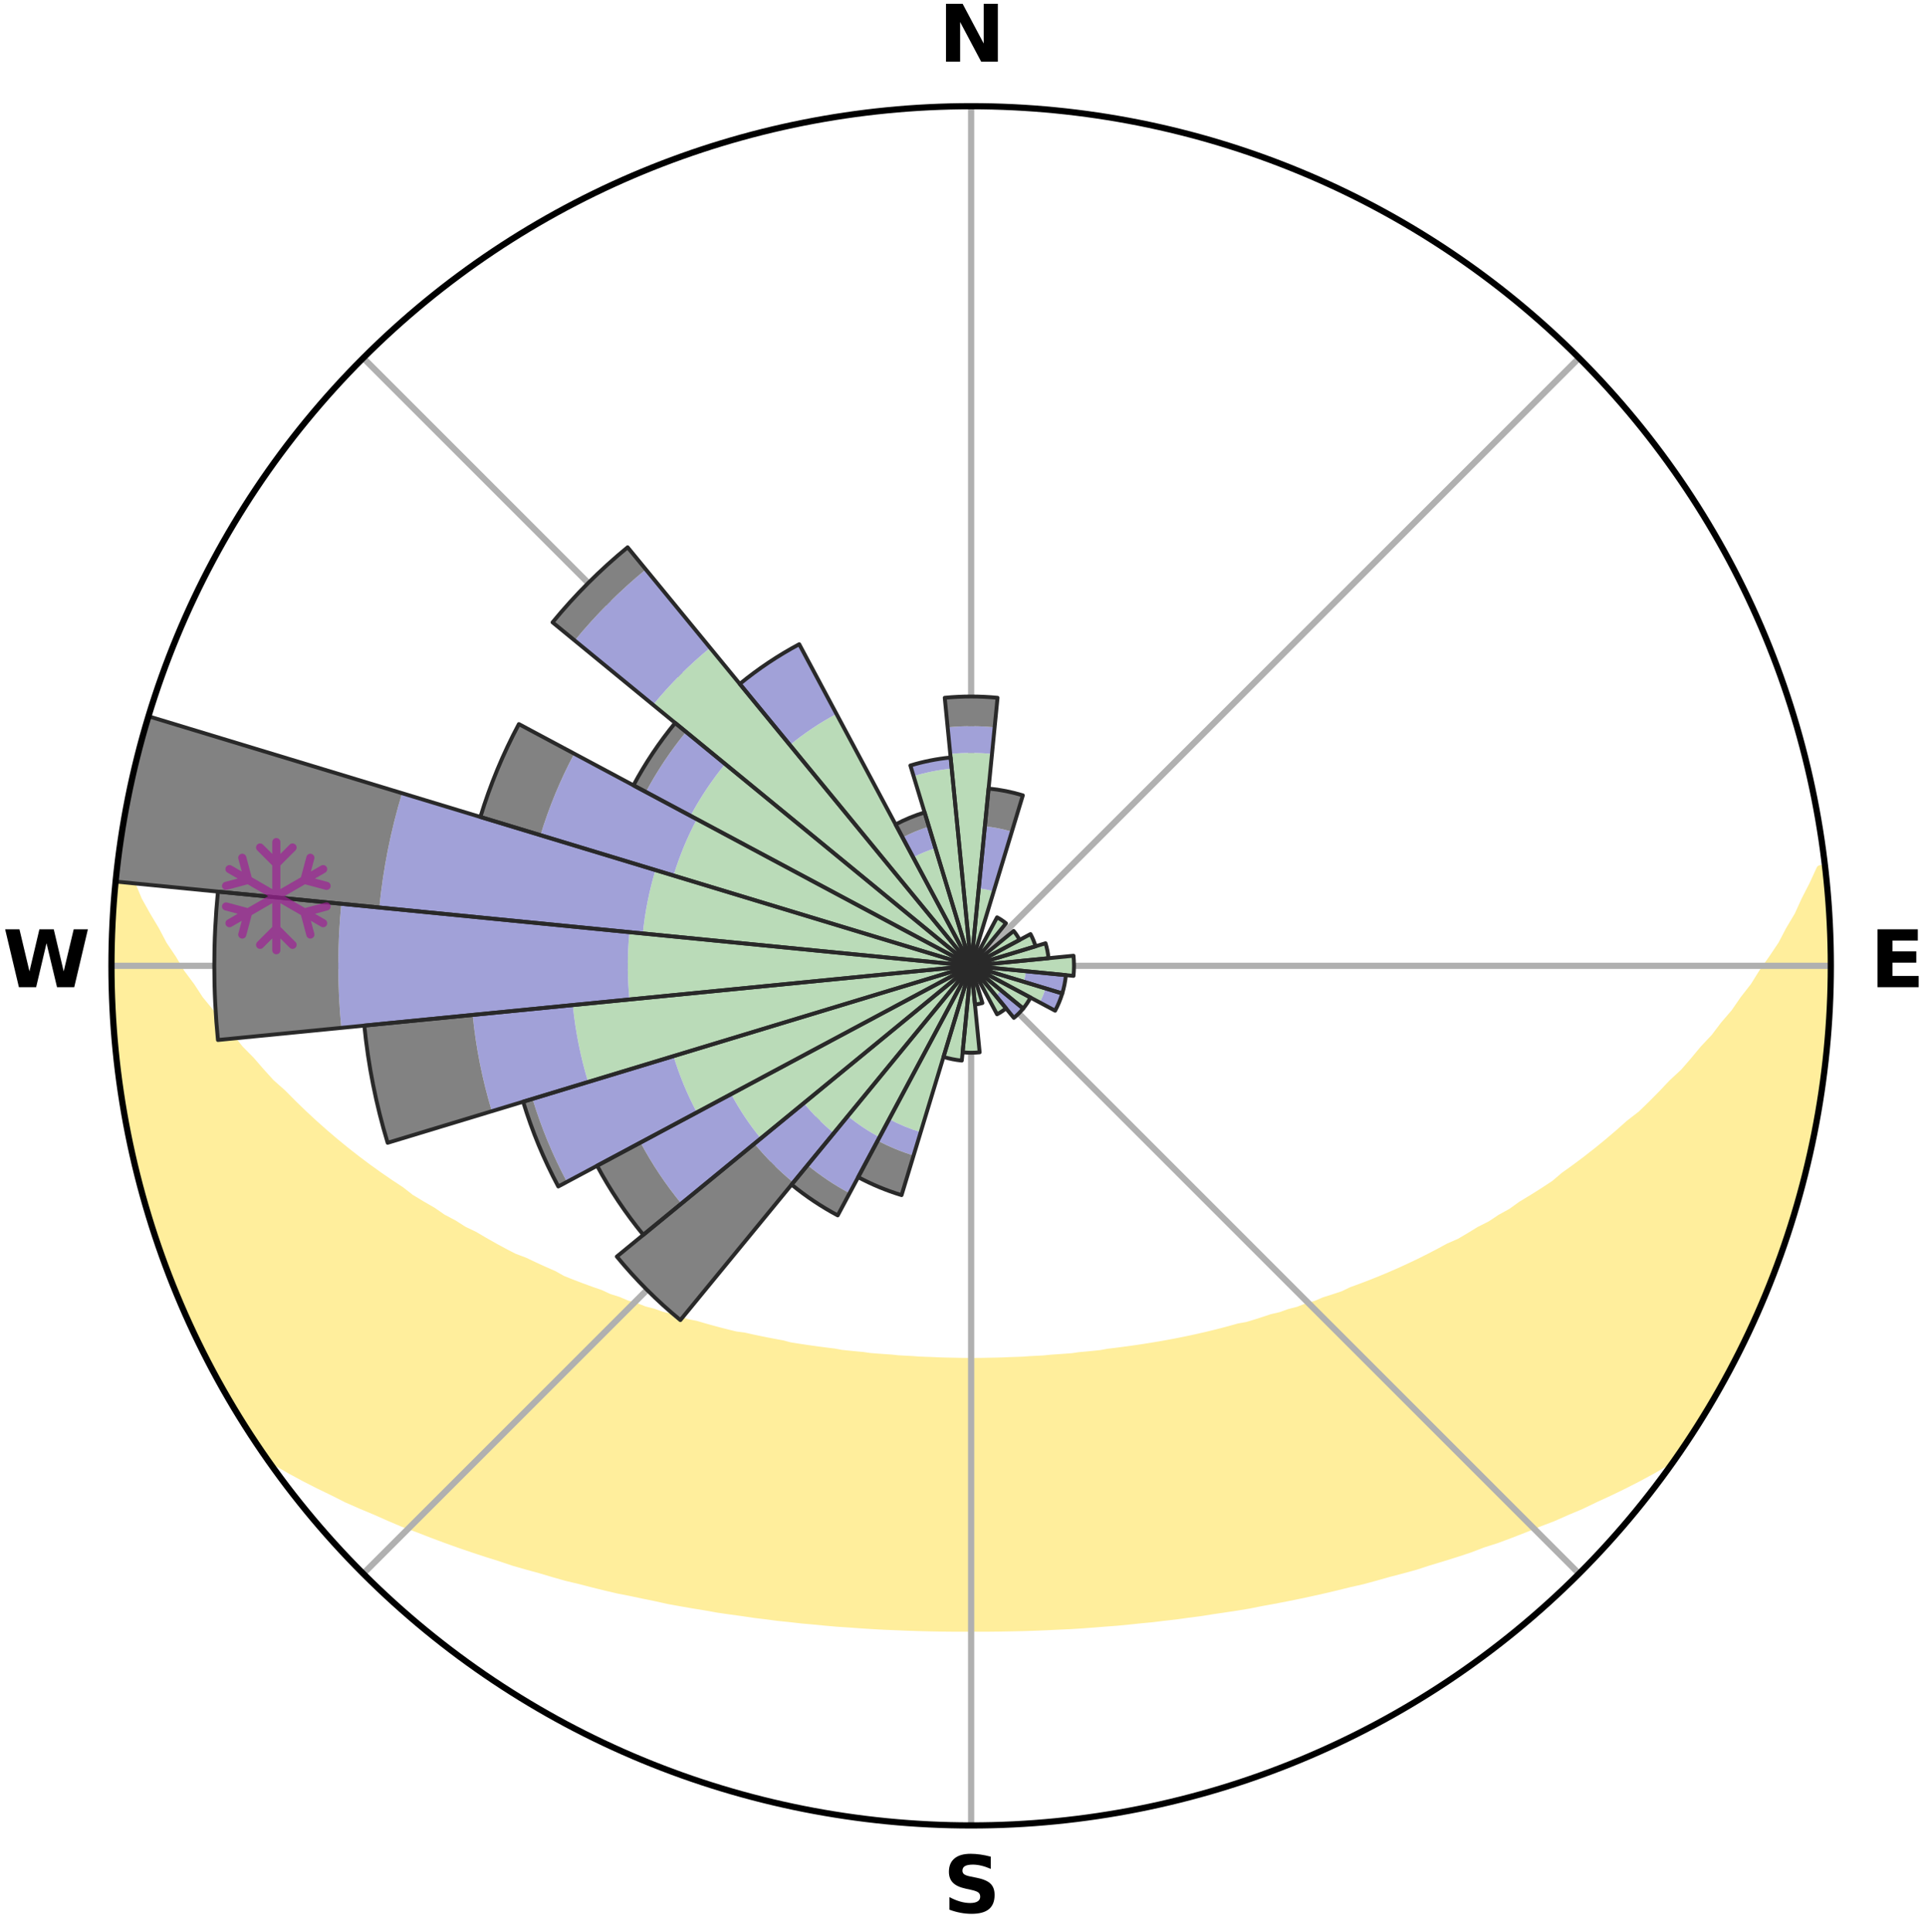 <?xml version="1.0" encoding="utf-8" standalone="no"?>
<!DOCTYPE svg PUBLIC "-//W3C//DTD SVG 1.1//EN"
  "http://www.w3.org/Graphics/SVG/1.1/DTD/svg11.dtd">
<svg xmlns:xlink="http://www.w3.org/1999/xlink" width="248.41pt" height="249.158pt" viewBox="0 0 248.41 249.158" xmlns="http://www.w3.org/2000/svg" version="1.1">
 <title>Ski Rose for Sommet Olympia</title>
 <defs>
  <style type="text/css">*{stroke-linejoin: round; stroke-linecap: butt}</style>
 </defs>
 <g id="figure_1">
  <g id="patch_1">
   <path d="M 0 249.158 
L 248.41 249.158 
L 248.41 0 
L 0 0 
z
" style="fill: #ffffff"/>
  </g>
  <g id="axes_1">
   <g id="patch_2">
    <path d="M 236.135 124.579 
C 236.135 110.018 233.267 95.599 227.695 82.147 
C 222.122 68.695 213.955 56.471 203.659 46.175 
C 193.363 35.879 181.139 27.711 167.687 22.139 
C 154.235 16.567 139.815 13.699 125.255 13.699 
C 110.694 13.699 96.275 16.567 82.823 22.139 
C 69.371 27.711 57.147 35.879 46.851 46.175 
C 36.555 56.471 28.387 68.695 22.815 82.147 
C 17.243 95.599 14.375 110.018 14.375 124.579 
C 14.375 139.14 17.243 153.559 22.815 167.011 
C 28.387 180.463 36.555 192.687 46.851 202.983 
C 57.147 213.279 69.371 221.447 82.823 227.019 
C 96.275 232.591 110.694 235.459 125.255 235.459 
C 139.815 235.459 154.235 232.591 167.687 227.019 
C 181.139 221.447 193.363 213.279 203.659 202.983 
C 213.955 192.687 222.122 180.463 227.695 167.011 
C 233.267 153.559 236.135 139.14 236.135 124.579 
M 125.255 124.579 
C 125.255 124.579 125.255 124.579 125.255 124.579 
C 125.255 124.579 125.255 124.579 125.255 124.579 
C 125.255 124.579 125.255 124.579 125.255 124.579 
C 125.255 124.579 125.255 124.579 125.255 124.579 
C 125.255 124.579 125.255 124.579 125.255 124.579 
C 125.255 124.579 125.255 124.579 125.255 124.579 
C 125.255 124.579 125.255 124.579 125.255 124.579 
C 125.255 124.579 125.255 124.579 125.255 124.579 
C 125.255 124.579 125.255 124.579 125.255 124.579 
C 125.255 124.579 125.255 124.579 125.255 124.579 
C 125.255 124.579 125.255 124.579 125.255 124.579 
C 125.255 124.579 125.255 124.579 125.255 124.579 
C 125.255 124.579 125.255 124.579 125.255 124.579 
C 125.255 124.579 125.255 124.579 125.255 124.579 
C 125.255 124.579 125.255 124.579 125.255 124.579 
C 125.255 124.579 125.255 124.579 125.255 124.579 
z
" style="fill: #ffffff"/>
   </g>
   <g id="PolyCollection_1">
    <defs>
     <path id="me94800cb88" d="M 235.314 -137.119 
L 234.773 -137.057 
L 233.843 -135.035 
L 232.823 -133.045 
L 231.94 -131.104 
L 230.8 -129.187 
L 229.822 -127.317 
L 228.593 -125.481 
L 227.327 -123.688 
L 226.237 -121.935 
L 224.904 -120.228 
L 223.754 -118.555 
L 222.364 -116.936 
L 221.16 -115.344 
L 219.72 -113.816 
L 218.468 -112.307 
L 217.195 -110.839 
L 215.693 -109.445 
L 214.381 -108.06 
L 213.052 -106.716 
L 211.707 -105.413 
L 210.145 -104.199 
L 208.773 -102.98 
L 207.389 -101.801 
L 205.994 -100.663 
L 204.59 -99.565 
L 203.178 -98.506 
L 201.759 -97.488 
L 200.522 -96.438 
L 199.09 -95.494 
L 197.656 -94.589 
L 196.22 -93.722 
L 194.96 -92.812 
L 193.521 -92.018 
L 192.255 -91.174 
L 190.818 -90.449 
L 189.549 -89.67 
L 188.279 -88.922 
L 186.85 -88.297 
L 185.584 -87.61 
L 184.318 -86.952 
L 183.055 -86.322 
L 181.794 -85.721 
L 180.538 -85.146 
L 179.285 -84.599 
L 178.038 -84.077 
L 176.796 -83.581 
L 175.561 -83.11 
L 174.333 -82.662 
L 173.232 -82.132 
L 172.016 -81.73 
L 170.809 -81.35 
L 169.719 -80.884 
L 168.527 -80.545 
L 167.446 -80.118 
L 166.271 -79.818 
L 165.2 -79.429 
L 164.043 -79.163 
L 162.984 -78.81 
L 161.929 -78.473 
L 160.879 -78.153 
L 159.758 -77.951 
L 158.721 -77.661 
L 157.69 -77.386 
L 156.664 -77.125 
L 155.644 -76.878 
L 154.629 -76.644 
L 153.621 -76.423 
L 152.618 -76.214 
L 151.622 -76.017 
L 150.631 -75.832 
L 149.647 -75.656 
L 148.668 -75.492 
L 147.696 -75.336 
L 146.73 -75.19 
L 145.769 -75.053 
L 144.814 -74.924 
L 143.865 -74.803 
L 142.922 -74.69 
L 142.005 -74.52 
L 141.069 -74.423 
L 140.139 -74.332 
L 139.213 -74.248 
L 138.305 -74.117 
L 137.386 -74.047 
L 136.472 -73.982 
L 135.561 -73.921 
L 134.661 -73.827 
L 133.756 -73.779 
L 132.854 -73.734 
L 131.958 -73.667 
L 131.059 -73.634 
L 130.163 -73.604 
L 129.27 -73.562 
L 128.376 -73.542 
L 127.484 -73.526 
L 126.592 -73.508 
L 125.701 -73.502 
L 124.809 -73.502 
L 123.918 -73.51 
L 123.026 -73.529 
L 122.134 -73.547 
L 121.24 -73.568 
L 120.347 -73.612 
L 119.451 -73.643 
L 118.554 -73.678 
L 117.658 -73.746 
L 116.756 -73.793 
L 115.851 -73.842 
L 114.952 -73.937 
L 114.042 -73.999 
L 113.128 -74.066 
L 112.21 -74.138 
L 111.303 -74.269 
L 110.378 -74.355 
L 109.448 -74.447 
L 108.514 -74.545 
L 107.598 -74.716 
L 106.655 -74.831 
L 105.707 -74.954 
L 104.753 -75.084 
L 103.794 -75.222 
L 102.829 -75.369 
L 101.857 -75.525 
L 100.922 -75.776 
L 99.942 -75.954 
L 98.956 -76.143 
L 97.964 -76.343 
L 96.966 -76.554 
L 95.962 -76.778 
L 94.891 -76.918 
L 93.873 -77.166 
L 92.848 -77.427 
L 91.818 -77.703 
L 90.783 -77.993 
L 89.743 -78.299 
L 88.616 -78.517 
L 87.562 -78.854 
L 86.504 -79.208 
L 85.349 -79.474 
L 84.28 -79.863 
L 83.107 -80.164 
L 82.028 -80.591 
L 80.837 -80.93 
L 79.75 -81.396 
L 78.544 -81.777 
L 77.45 -82.285 
L 76.231 -82.709 
L 75.005 -83.156 
L 73.772 -83.628 
L 72.532 -84.124 
L 71.425 -84.747 
L 70.178 -85.293 
L 68.926 -85.866 
L 67.671 -86.465 
L 66.262 -86.997 
L 64.999 -87.654 
L 63.734 -88.34 
L 62.469 -89.056 
L 61.204 -89.802 
L 59.773 -90.491 
L 58.508 -91.301 
L 57.074 -92.058 
L 55.813 -92.933 
L 54.379 -93.761 
L 52.945 -94.628 
L 51.698 -95.604 
L 50.272 -96.544 
L 48.85 -97.523 
L 47.433 -98.54 
L 46.023 -99.597 
L 44.621 -100.694 
L 43.229 -101.831 
L 41.847 -103.008 
L 40.477 -104.226 
L 39.121 -105.484 
L 37.779 -106.782 
L 36.454 -108.121 
L 34.938 -109.465 
L 33.648 -110.888 
L 32.378 -112.352 
L 30.919 -113.831 
L 29.693 -115.377 
L 28.28 -116.947 
L 27.104 -118.576 
L 25.744 -120.234 
L 24.625 -121.944 
L 23.326 -123.69 
L 22.272 -125.478 
L 21.044 -127.308 
L 20.065 -129.172 
L 18.923 -131.083 
L 17.835 -133.033 
L 17.009 -135.002 
L 16.063 -137.02 
L 15.393 -139.043 
L 15.393 -139.043 
L 15.393 -139.043 
L 15.101 -137.13 
L 14.962 -135.199 
L 14.736 -133.277 
L 14.605 -131.347 
L 14.624 -129.409 
L 14.438 -127.481 
L 14.463 -125.546 
L 14.402 -123.612 
L 14.43 -121.677 
L 14.614 -119.748 
L 14.587 -117.81 
L 14.771 -115.884 
L 15.052 -113.968 
L 15.119 -112.031 
L 15.395 -110.116 
L 15.595 -108.19 
L 15.932 -106.285 
L 16.298 -104.385 
L 16.694 -102.492 
L 17.022 -100.584 
L 17.479 -98.704 
L 17.965 -96.832 
L 18.481 -94.968 
L 18.949 -93.09 
L 19.524 -91.242 
L 20.129 -89.405 
L 20.765 -87.577 
L 21.43 -85.761 
L 22.127 -83.956 
L 22.854 -82.163 
L 23.613 -80.384 
L 24.404 -78.618 
L 25.227 -76.868 
L 26.084 -75.134 
L 26.911 -73.385 
L 27.84 -71.687 
L 28.751 -69.98 
L 29.724 -68.307 
L 30.721 -66.649 
L 31.753 -65.012 
L 32.802 -63.386 
L 33.884 -61.782 
L 35.587 -60.62 
L 37.399 -59.569 
L 39.235 -58.574 
L 41.086 -57.628 
L 42.945 -56.728 
L 44.747 -55.819 
L 46.61 -55 
L 48.471 -54.22 
L 50.271 -53.422 
L 52.069 -52.66 
L 53.915 -51.983 
L 55.702 -51.286 
L 57.484 -50.62 
L 59.259 -49.985 
L 61.028 -49.379 
L 62.788 -48.801 
L 64.541 -48.251 
L 66.245 -47.676 
L 67.981 -47.178 
L 69.708 -46.705 
L 71.39 -46.205 
L 73.066 -45.731 
L 74.766 -45.327 
L 76.425 -44.896 
L 78.078 -44.489 
L 79.722 -44.101 
L 81.384 -43.779 
L 83.012 -43.432 
L 84.632 -43.102 
L 86.223 -42.748 
L 87.83 -42.457 
L 89.427 -42.18 
L 91.017 -41.921 
L 92.584 -41.64 
L 94.16 -41.411 
L 95.728 -41.199 
L 97.278 -40.966 
L 98.833 -40.779 
L 100.372 -40.576 
L 101.915 -40.419 
L 103.444 -40.244 
L 104.975 -40.108 
L 106.495 -39.96 
L 108.012 -39.826 
L 109.529 -39.727 
L 111.037 -39.618 
L 112.543 -39.521 
L 114.046 -39.437 
L 115.547 -39.376 
L 117.045 -39.315 
L 118.54 -39.265 
L 120.034 -39.227 
L 121.527 -39.2 
L 123.019 -39.185 
L 124.51 -39.185 
L 126 -39.183 
L 127.491 -39.187 
L 128.982 -39.203 
L 130.475 -39.231 
L 131.969 -39.263 
L 133.465 -39.312 
L 134.963 -39.373 
L 136.463 -39.446 
L 137.968 -39.513 
L 139.474 -39.608 
L 140.983 -39.717 
L 142.495 -39.839 
L 144.016 -39.952 
L 145.537 -40.099 
L 147.061 -40.26 
L 148.598 -40.405 
L 150.133 -40.593 
L 151.681 -40.767 
L 153.225 -40.985 
L 154.787 -41.182 
L 156.343 -41.431 
L 157.917 -41.662 
L 159.5 -41.903 
L 161.09 -42.164 
L 162.669 -42.481 
L 164.275 -42.772 
L 165.886 -43.085 
L 167.508 -43.412 
L 169.135 -43.761 
L 170.772 -44.127 
L 172.415 -44.516 
L 174.068 -44.923 
L 175.758 -45.305 
L 177.424 -45.759 
L 179.1 -46.233 
L 180.818 -46.682 
L 182.546 -47.155 
L 184.241 -47.706 
L 185.986 -48.23 
L 187.739 -48.78 
L 189.5 -49.357 
L 191.224 -50.015 
L 193.045 -50.599 
L 194.828 -51.264 
L 196.616 -51.961 
L 198.409 -52.691 
L 200.263 -53.399 
L 202.064 -54.196 
L 203.924 -54.978 
L 205.728 -55.849 
L 207.592 -56.706 
L 209.449 -57.608 
L 211.302 -58.553 
L 213.137 -59.55 
L 214.95 -60.6 
L 216.624 -61.783 
L 217.716 -63.381 
L 218.756 -65.012 
L 219.78 -66.654 
L 220.78 -68.31 
L 221.726 -69.998 
L 222.63 -71.709 
L 223.563 -73.403 
L 224.439 -75.128 
L 225.268 -76.875 
L 226.137 -78.604 
L 226.888 -80.388 
L 227.66 -82.162 
L 228.362 -83.964 
L 229.072 -85.763 
L 229.735 -87.581 
L 230.353 -89.414 
L 230.924 -91.262 
L 231.554 -93.092 
L 232.041 -94.965 
L 232.597 -96.818 
L 233.049 -98.7 
L 233.403 -100.603 
L 233.886 -102.478 
L 234.154 -104.396 
L 234.554 -106.289 
L 234.886 -108.195 
L 235.184 -110.107 
L 235.317 -112.039 
L 235.562 -113.958 
L 235.75 -115.883 
L 235.921 -117.81 
L 235.876 -119.749 
L 235.973 -121.68 
L 236.035 -123.612 
L 236.048 -125.546 
L 236.041 -127.48 
L 235.999 -129.414 
L 235.911 -131.347 
L 235.79 -133.278 
L 235.485 -135.193 
L 235.314 -137.119 
z
" style="stroke: #ffee9c"/>
    </defs>
    <g clip-path="url(#pf26aacbea5)">
     <use xlink:href="#me94800cb88" x="0" y="249.158" style="fill: #ffee9c; stroke: #ffee9c"/>
    </g>
   </g>
   <g id="matplotlib.axis_1">
    <g id="xtick_1">
     <g id="line2d_1">
      <path d="M 125.255 124.579 
L 125.255 13.699 
" clip-path="url(#pf26aacbea5)" style="fill: none; stroke: #b0b0b0; stroke-width: 0.8; stroke-linecap: square"/>
     </g>
     <g id="text_1">
      <!-- N -->
      <g transform="translate(121.07 7.958) scale(0.1 -0.1)">
       <defs>
        <path id="DejaVuSans-Bold-4e" d="M 588 4666 
L 1931 4666 
L 3628 1466 
L 3628 4666 
L 4769 4666 
L 4769 0 
L 3425 0 
L 1728 3200 
L 1728 0 
L 588 0 
L 588 4666 
z
" transform="scale(0.016)"/>
       </defs>
       <use xlink:href="#DejaVuSans-Bold-4e"/>
      </g>
     </g>
    </g>
    <g id="xtick_2">
     <g id="line2d_2">
      <path d="M 125.255 124.579 
L 203.659 46.175 
" clip-path="url(#pf26aacbea5)" style="fill: none; stroke: #b0b0b0; stroke-width: 0.8; stroke-linecap: square"/>
     </g>
    </g>
    <g id="xtick_3">
     <g id="line2d_3">
      <path d="M 125.255 124.579 
L 236.135 124.579 
" clip-path="url(#pf26aacbea5)" style="fill: none; stroke: #b0b0b0; stroke-width: 0.8; stroke-linecap: square"/>
     </g>
     <g id="text_2">
      <!-- E -->
      <g transform="translate(241.219 127.338) scale(0.1 -0.1)">
       <defs>
        <path id="DejaVuSans-Bold-45" d="M 588 4666 
L 3834 4666 
L 3834 3756 
L 1791 3756 
L 1791 2888 
L 3713 2888 
L 3713 1978 
L 1791 1978 
L 1791 909 
L 3903 909 
L 3903 0 
L 588 0 
L 588 4666 
z
" transform="scale(0.016)"/>
       </defs>
       <use xlink:href="#DejaVuSans-Bold-45"/>
      </g>
     </g>
    </g>
    <g id="xtick_4">
     <g id="line2d_4">
      <path d="M 125.255 124.579 
L 203.659 202.983 
" clip-path="url(#pf26aacbea5)" style="fill: none; stroke: #b0b0b0; stroke-width: 0.8; stroke-linecap: square"/>
     </g>
    </g>
    <g id="xtick_5">
     <g id="line2d_5">
      <path d="M 125.255 124.579 
L 125.255 235.459 
" clip-path="url(#pf26aacbea5)" style="fill: none; stroke: #b0b0b0; stroke-width: 0.8; stroke-linecap: square"/>
     </g>
     <g id="text_3">
      <!-- S -->
      <g transform="translate(121.654 246.718) scale(0.1 -0.1)">
       <defs>
        <path id="DejaVuSans-Bold-53" d="M 3834 4519 
L 3834 3531 
Q 3450 3703 3084 3790 
Q 2719 3878 2394 3878 
Q 1963 3878 1756 3759 
Q 1550 3641 1550 3391 
Q 1550 3203 1689 3098 
Q 1828 2994 2194 2919 
L 2706 2816 
Q 3484 2659 3812 2340 
Q 4141 2022 4141 1434 
Q 4141 663 3683 286 
Q 3225 -91 2284 -91 
Q 1841 -91 1394 -6 
Q 947 78 500 244 
L 500 1259 
Q 947 1022 1364 901 
Q 1781 781 2169 781 
Q 2563 781 2772 912 
Q 2981 1044 2981 1288 
Q 2981 1506 2839 1625 
Q 2697 1744 2272 1838 
L 1806 1941 
Q 1106 2091 782 2419 
Q 459 2747 459 3303 
Q 459 4000 909 4375 
Q 1359 4750 2203 4750 
Q 2588 4750 2994 4692 
Q 3400 4634 3834 4519 
z
" transform="scale(0.016)"/>
       </defs>
       <use xlink:href="#DejaVuSans-Bold-53"/>
      </g>
     </g>
    </g>
    <g id="xtick_6">
     <g id="line2d_6">
      <path d="M 125.255 124.579 
L 46.851 202.983 
" clip-path="url(#pf26aacbea5)" style="fill: none; stroke: #b0b0b0; stroke-width: 0.8; stroke-linecap: square"/>
     </g>
    </g>
    <g id="xtick_7">
     <g id="line2d_7">
      <path d="M 125.255 124.579 
L 14.375 124.579 
" clip-path="url(#pf26aacbea5)" style="fill: none; stroke: #b0b0b0; stroke-width: 0.8; stroke-linecap: square"/>
     </g>
     <g id="text_4">
      <!-- W -->
      <g transform="translate(0.36 127.338) scale(0.1 -0.1)">
       <defs>
        <path id="DejaVuSans-Bold-57" d="M 191 4666 
L 1344 4666 
L 2150 1275 
L 2950 4666 
L 4109 4666 
L 4909 1275 
L 5716 4666 
L 6859 4666 
L 5759 0 
L 4372 0 
L 3525 3547 
L 2688 0 
L 1300 0 
L 191 4666 
z
" transform="scale(0.016)"/>
       </defs>
       <use xlink:href="#DejaVuSans-Bold-57"/>
      </g>
     </g>
    </g>
    <g id="xtick_8">
     <g id="line2d_8">
      <path d="M 125.255 124.579 
L 46.851 46.175 
" clip-path="url(#pf26aacbea5)" style="fill: none; stroke: #b0b0b0; stroke-width: 0.8; stroke-linecap: square"/>
     </g>
    </g>
   </g>
   <g id="matplotlib.axis_2"/>
   <g id="patch_3">
    <path d="M 125.255 124.579 
C 125.255 124.579 125.255 124.579 125.255 124.579 
C 125.255 124.579 125.255 124.579 125.255 124.579 
L 125.255 124.579 
C 125.255 124.579 125.255 124.579 125.255 124.579 
C 125.255 124.579 125.255 124.579 125.255 124.579 
z
" clip-path="url(#pf26aacbea5)" style="fill: #d9d9d9"/>
   </g>
   <g id="patch_4">
    <path d="M 125.255 124.579 
C 125.255 124.579 125.255 124.579 125.255 124.579 
C 125.255 124.579 125.255 124.579 125.255 124.579 
L 125.255 124.579 
C 125.255 124.579 125.255 124.579 125.255 124.579 
C 125.255 124.579 125.255 124.579 125.255 124.579 
z
" clip-path="url(#pf26aacbea5)" style="fill: #d9d9d9"/>
   </g>
   <g id="patch_5">
    <path d="M 125.255 124.579 
C 125.255 124.579 125.255 124.579 125.255 124.579 
C 125.255 124.579 125.255 124.579 125.255 124.579 
L 125.255 124.579 
C 125.255 124.579 125.255 124.579 125.255 124.579 
C 125.255 124.579 125.255 124.579 125.255 124.579 
z
" clip-path="url(#pf26aacbea5)" style="fill: #d9d9d9"/>
   </g>
   <g id="patch_6">
    <path d="M 125.255 124.579 
C 125.255 124.579 125.255 124.579 125.255 124.579 
C 125.255 124.579 125.255 124.579 125.255 124.579 
L 125.255 124.579 
C 125.255 124.579 125.255 124.579 125.255 124.579 
C 125.255 124.579 125.255 124.579 125.255 124.579 
z
" clip-path="url(#pf26aacbea5)" style="fill: #d9d9d9"/>
   </g>
   <g id="patch_7">
    <path d="M 125.255 124.579 
C 125.255 124.579 125.255 124.579 125.255 124.579 
C 125.255 124.579 125.255 124.579 125.255 124.579 
L 125.255 124.579 
C 125.255 124.579 125.255 124.579 125.255 124.579 
C 125.255 124.579 125.255 124.579 125.255 124.579 
z
" clip-path="url(#pf26aacbea5)" style="fill: #d9d9d9"/>
   </g>
   <g id="patch_8">
    <path d="M 125.255 124.579 
C 125.255 124.579 125.255 124.579 125.255 124.579 
C 125.255 124.579 125.255 124.579 125.255 124.579 
L 125.255 124.579 
C 125.255 124.579 125.255 124.579 125.255 124.579 
C 125.255 124.579 125.255 124.579 125.255 124.579 
z
" clip-path="url(#pf26aacbea5)" style="fill: #d9d9d9"/>
   </g>
   <g id="patch_9">
    <path d="M 125.255 124.579 
C 125.255 124.579 125.255 124.579 125.255 124.579 
C 125.255 124.579 125.255 124.579 125.255 124.579 
L 125.255 124.579 
C 125.255 124.579 125.255 124.579 125.255 124.579 
C 125.255 124.579 125.255 124.579 125.255 124.579 
z
" clip-path="url(#pf26aacbea5)" style="fill: #d9d9d9"/>
   </g>
   <g id="patch_10">
    <path d="M 125.255 124.579 
C 125.255 124.579 125.255 124.579 125.255 124.579 
C 125.255 124.579 125.255 124.579 125.255 124.579 
L 125.255 124.579 
C 125.255 124.579 125.255 124.579 125.255 124.579 
C 125.255 124.579 125.255 124.579 125.255 124.579 
z
" clip-path="url(#pf26aacbea5)" style="fill: #d9d9d9"/>
   </g>
   <g id="patch_11">
    <path d="M 125.255 124.579 
C 125.255 124.579 125.255 124.579 125.255 124.579 
C 125.255 124.579 125.255 124.579 125.255 124.579 
L 125.255 124.579 
C 125.255 124.579 125.255 124.579 125.255 124.579 
C 125.255 124.579 125.255 124.579 125.255 124.579 
z
" clip-path="url(#pf26aacbea5)" style="fill: #d9d9d9"/>
   </g>
   <g id="patch_12">
    <path d="M 125.255 124.579 
C 125.255 124.579 125.255 124.579 125.255 124.579 
C 125.255 124.579 125.255 124.579 125.255 124.579 
L 125.255 124.579 
C 125.255 124.579 125.255 124.579 125.255 124.579 
C 125.255 124.579 125.255 124.579 125.255 124.579 
z
" clip-path="url(#pf26aacbea5)" style="fill: #d9d9d9"/>
   </g>
   <g id="patch_13">
    <path d="M 125.255 124.579 
C 125.255 124.579 125.255 124.579 125.255 124.579 
C 125.255 124.579 125.255 124.579 125.255 124.579 
L 125.255 124.579 
C 125.255 124.579 125.255 124.579 125.255 124.579 
C 125.255 124.579 125.255 124.579 125.255 124.579 
z
" clip-path="url(#pf26aacbea5)" style="fill: #d9d9d9"/>
   </g>
   <g id="patch_14">
    <path d="M 125.255 124.579 
C 125.255 124.579 125.255 124.579 125.255 124.579 
C 125.255 124.579 125.255 124.579 125.255 124.579 
L 125.255 124.579 
C 125.255 124.579 125.255 124.579 125.255 124.579 
C 125.255 124.579 125.255 124.579 125.255 124.579 
z
" clip-path="url(#pf26aacbea5)" style="fill: #d9d9d9"/>
   </g>
   <g id="patch_15">
    <path d="M 125.255 124.579 
C 125.255 124.579 125.255 124.579 125.255 124.579 
C 125.255 124.579 125.255 124.579 125.255 124.579 
L 125.255 124.579 
C 125.255 124.579 125.255 124.579 125.255 124.579 
C 125.255 124.579 125.255 124.579 125.255 124.579 
z
" clip-path="url(#pf26aacbea5)" style="fill: #d9d9d9"/>
   </g>
   <g id="patch_16">
    <path d="M 125.255 124.579 
C 125.255 124.579 125.255 124.579 125.255 124.579 
C 125.255 124.579 125.255 124.579 125.255 124.579 
L 125.255 124.579 
C 125.255 124.579 125.255 124.579 125.255 124.579 
C 125.255 124.579 125.255 124.579 125.255 124.579 
z
" clip-path="url(#pf26aacbea5)" style="fill: #d9d9d9"/>
   </g>
   <g id="patch_17">
    <path d="M 125.255 124.579 
C 125.255 124.579 125.255 124.579 125.255 124.579 
C 125.255 124.579 125.255 124.579 125.255 124.579 
L 125.255 124.579 
C 125.255 124.579 125.255 124.579 125.255 124.579 
C 125.255 124.579 125.255 124.579 125.255 124.579 
z
" clip-path="url(#pf26aacbea5)" style="fill: #d9d9d9"/>
   </g>
   <g id="patch_18">
    <path d="M 125.255 124.579 
C 125.255 124.579 125.255 124.579 125.255 124.579 
C 125.255 124.579 125.255 124.579 125.255 124.579 
L 125.255 124.579 
C 125.255 124.579 125.255 124.579 125.255 124.579 
C 125.255 124.579 125.255 124.579 125.255 124.579 
z
" clip-path="url(#pf26aacbea5)" style="fill: #d9d9d9"/>
   </g>
   <g id="patch_19">
    <path d="M 125.255 124.579 
C 125.255 124.579 125.255 124.579 125.255 124.579 
C 125.255 124.579 125.255 124.579 125.255 124.579 
L 125.255 124.579 
C 125.255 124.579 125.255 124.579 125.255 124.579 
C 125.255 124.579 125.255 124.579 125.255 124.579 
z
" clip-path="url(#pf26aacbea5)" style="fill: #d9d9d9"/>
   </g>
   <g id="patch_20">
    <path d="M 125.255 124.579 
C 125.255 124.579 125.255 124.579 125.255 124.579 
C 125.255 124.579 125.255 124.579 125.255 124.579 
L 125.255 124.579 
C 125.255 124.579 125.255 124.579 125.255 124.579 
C 125.255 124.579 125.255 124.579 125.255 124.579 
z
" clip-path="url(#pf26aacbea5)" style="fill: #d9d9d9"/>
   </g>
   <g id="patch_21">
    <path d="M 125.255 124.579 
C 125.255 124.579 125.255 124.579 125.255 124.579 
C 125.255 124.579 125.255 124.579 125.255 124.579 
L 125.255 124.579 
C 125.255 124.579 125.255 124.579 125.255 124.579 
C 125.255 124.579 125.255 124.579 125.255 124.579 
z
" clip-path="url(#pf26aacbea5)" style="fill: #d9d9d9"/>
   </g>
   <g id="patch_22">
    <path d="M 125.255 124.579 
C 125.255 124.579 125.255 124.579 125.255 124.579 
C 125.255 124.579 125.255 124.579 125.255 124.579 
L 125.255 124.579 
C 125.255 124.579 125.255 124.579 125.255 124.579 
C 125.255 124.579 125.255 124.579 125.255 124.579 
z
" clip-path="url(#pf26aacbea5)" style="fill: #d9d9d9"/>
   </g>
   <g id="patch_23">
    <path d="M 125.255 124.579 
C 125.255 124.579 125.255 124.579 125.255 124.579 
C 125.255 124.579 125.255 124.579 125.255 124.579 
L 125.255 124.579 
C 125.255 124.579 125.255 124.579 125.255 124.579 
C 125.255 124.579 125.255 124.579 125.255 124.579 
z
" clip-path="url(#pf26aacbea5)" style="fill: #d9d9d9"/>
   </g>
   <g id="patch_24">
    <path d="M 125.255 124.579 
C 125.255 124.579 125.255 124.579 125.255 124.579 
C 125.255 124.579 125.255 124.579 125.255 124.579 
L 125.255 124.579 
C 125.255 124.579 125.255 124.579 125.255 124.579 
C 125.255 124.579 125.255 124.579 125.255 124.579 
z
" clip-path="url(#pf26aacbea5)" style="fill: #d9d9d9"/>
   </g>
   <g id="patch_25">
    <path d="M 125.255 124.579 
C 125.255 124.579 125.255 124.579 125.255 124.579 
C 125.255 124.579 125.255 124.579 125.255 124.579 
L 125.255 124.579 
C 125.255 124.579 125.255 124.579 125.255 124.579 
C 125.255 124.579 125.255 124.579 125.255 124.579 
z
" clip-path="url(#pf26aacbea5)" style="fill: #d9d9d9"/>
   </g>
   <g id="patch_26">
    <path d="M 125.255 124.579 
C 125.255 124.579 125.255 124.579 125.255 124.579 
C 125.255 124.579 125.255 124.579 125.255 124.579 
L 125.255 124.579 
C 125.255 124.579 125.255 124.579 125.255 124.579 
C 125.255 124.579 125.255 124.579 125.255 124.579 
z
" clip-path="url(#pf26aacbea5)" style="fill: #d9d9d9"/>
   </g>
   <g id="patch_27">
    <path d="M 125.255 124.579 
C 125.255 124.579 125.255 124.579 125.255 124.579 
C 125.255 124.579 125.255 124.579 125.255 124.579 
L 125.255 124.579 
C 125.255 124.579 125.255 124.579 125.255 124.579 
C 125.255 124.579 125.255 124.579 125.255 124.579 
z
" clip-path="url(#pf26aacbea5)" style="fill: #d9d9d9"/>
   </g>
   <g id="patch_28">
    <path d="M 125.255 124.579 
C 125.255 124.579 125.255 124.579 125.255 124.579 
C 125.255 124.579 125.255 124.579 125.255 124.579 
L 125.255 124.579 
C 125.255 124.579 125.255 124.579 125.255 124.579 
C 125.255 124.579 125.255 124.579 125.255 124.579 
z
" clip-path="url(#pf26aacbea5)" style="fill: #d9d9d9"/>
   </g>
   <g id="patch_29">
    <path d="M 125.255 124.579 
C 125.255 124.579 125.255 124.579 125.255 124.579 
C 125.255 124.579 125.255 124.579 125.255 124.579 
L 125.255 124.579 
C 125.255 124.579 125.255 124.579 125.255 124.579 
C 125.255 124.579 125.255 124.579 125.255 124.579 
z
" clip-path="url(#pf26aacbea5)" style="fill: #d9d9d9"/>
   </g>
   <g id="patch_30">
    <path d="M 125.255 124.579 
C 125.255 124.579 125.255 124.579 125.255 124.579 
C 125.255 124.579 125.255 124.579 125.255 124.579 
L 125.255 124.579 
C 125.255 124.579 125.255 124.579 125.255 124.579 
C 125.255 124.579 125.255 124.579 125.255 124.579 
z
" clip-path="url(#pf26aacbea5)" style="fill: #d9d9d9"/>
   </g>
   <g id="patch_31">
    <path d="M 125.255 124.579 
C 125.255 124.579 125.255 124.579 125.255 124.579 
C 125.255 124.579 125.255 124.579 125.255 124.579 
L 125.255 124.579 
C 125.255 124.579 125.255 124.579 125.255 124.579 
C 125.255 124.579 125.255 124.579 125.255 124.579 
z
" clip-path="url(#pf26aacbea5)" style="fill: #d9d9d9"/>
   </g>
   <g id="patch_32">
    <path d="M 125.255 124.579 
C 125.255 124.579 125.255 124.579 125.255 124.579 
C 125.255 124.579 125.255 124.579 125.255 124.579 
L 125.255 124.579 
C 125.255 124.579 125.255 124.579 125.255 124.579 
C 125.255 124.579 125.255 124.579 125.255 124.579 
z
" clip-path="url(#pf26aacbea5)" style="fill: #d9d9d9"/>
   </g>
   <g id="patch_33">
    <path d="M 125.255 124.579 
C 125.255 124.579 125.255 124.579 125.255 124.579 
C 125.255 124.579 125.255 124.579 125.255 124.579 
L 125.255 124.579 
C 125.255 124.579 125.255 124.579 125.255 124.579 
C 125.255 124.579 125.255 124.579 125.255 124.579 
z
" clip-path="url(#pf26aacbea5)" style="fill: #d9d9d9"/>
   </g>
   <g id="patch_34">
    <path d="M 125.255 124.579 
C 125.255 124.579 125.255 124.579 125.255 124.579 
C 125.255 124.579 125.255 124.579 125.255 124.579 
L 125.255 124.579 
C 125.255 124.579 125.255 124.579 125.255 124.579 
C 125.255 124.579 125.255 124.579 125.255 124.579 
z
" clip-path="url(#pf26aacbea5)" style="fill: #d9d9d9"/>
   </g>
   <g id="patch_35">
    <path d="M 125.255 124.579 
C 125.255 124.579 125.255 124.579 125.255 124.579 
C 125.255 124.579 125.255 124.579 125.255 124.579 
L 127.947 97.248 
C 127.052 97.159 126.154 97.115 125.255 97.115 
C 124.356 97.115 123.458 97.159 122.563 97.248 
z
" clip-path="url(#pf26aacbea5)" style="fill: #badbb8"/>
   </g>
   <g id="patch_36">
    <path d="M 125.255 124.579 
C 125.255 124.579 125.255 124.579 125.255 124.579 
C 125.255 124.579 125.255 124.579 125.255 124.579 
L 128.166 114.983 
C 127.852 114.887 127.533 114.807 127.211 114.743 
C 126.889 114.679 126.564 114.631 126.238 114.599 
z
" clip-path="url(#pf26aacbea5)" style="fill: #badbb8"/>
   </g>
   <g id="patch_37">
    <path d="M 125.255 124.579 
C 125.255 124.579 125.255 124.579 125.255 124.579 
C 125.255 124.579 125.255 124.579 125.255 124.579 
L 125.255 124.579 
C 125.255 124.579 125.255 124.579 125.255 124.579 
C 125.255 124.579 125.255 124.579 125.255 124.579 
z
" clip-path="url(#pf26aacbea5)" style="fill: #badbb8"/>
   </g>
   <g id="patch_38">
    <path d="M 125.255 124.579 
C 125.255 124.579 125.255 124.579 125.255 124.579 
C 125.255 124.579 125.255 124.579 125.255 124.579 
L 129.753 119.098 
C 129.574 118.95 129.387 118.812 129.194 118.683 
C 129.001 118.554 128.802 118.435 128.598 118.325 
z
" clip-path="url(#pf26aacbea5)" style="fill: #badbb8"/>
   </g>
   <g id="patch_39">
    <path d="M 125.255 124.579 
C 125.255 124.579 125.255 124.579 125.255 124.579 
C 125.255 124.579 125.255 124.579 125.255 124.579 
L 125.255 124.579 
C 125.255 124.579 125.255 124.579 125.255 124.579 
C 125.255 124.579 125.255 124.579 125.255 124.579 
z
" clip-path="url(#pf26aacbea5)" style="fill: #badbb8"/>
   </g>
   <g id="patch_40">
    <path d="M 125.255 124.579 
C 125.255 124.579 125.255 124.579 125.255 124.579 
C 125.255 124.579 125.255 124.579 125.255 124.579 
L 131.509 121.236 
C 131.399 121.032 131.28 120.832 131.151 120.639 
C 131.022 120.446 130.884 120.26 130.736 120.081 
z
" clip-path="url(#pf26aacbea5)" style="fill: #badbb8"/>
   </g>
   <g id="patch_41">
    <path d="M 125.255 124.579 
C 125.255 124.579 125.255 124.579 125.255 124.579 
C 125.255 124.579 125.255 124.579 125.255 124.579 
L 133.566 122.058 
C 133.483 121.786 133.387 121.518 133.279 121.256 
C 133.17 120.993 133.048 120.736 132.914 120.485 
z
" clip-path="url(#pf26aacbea5)" style="fill: #badbb8"/>
   </g>
   <g id="patch_42">
    <path d="M 125.255 124.579 
C 125.255 124.579 125.255 124.579 125.255 124.579 
C 125.255 124.579 125.255 124.579 125.255 124.579 
L 135.235 123.596 
C 135.203 123.269 135.155 122.945 135.09 122.623 
C 135.026 122.301 134.947 121.982 134.851 121.668 
z
" clip-path="url(#pf26aacbea5)" style="fill: #badbb8"/>
   </g>
   <g id="patch_43">
    <path d="M 125.255 124.579 
C 125.255 124.579 125.255 124.579 125.255 124.579 
C 125.255 124.579 125.255 124.579 125.255 124.579 
L 138.457 125.879 
C 138.5 125.447 138.521 125.013 138.521 124.579 
C 138.521 124.145 138.5 123.711 138.457 123.279 
z
" clip-path="url(#pf26aacbea5)" style="fill: #badbb8"/>
   </g>
   <g id="patch_44">
    <path d="M 125.255 124.579 
C 125.255 124.579 125.255 124.579 125.255 124.579 
C 125.255 124.579 125.255 124.579 125.255 124.579 
L 132.041 126.638 
C 132.108 126.415 132.164 126.19 132.21 125.962 
C 132.255 125.735 132.289 125.505 132.312 125.274 
z
" clip-path="url(#pf26aacbea5)" style="fill: #badbb8"/>
   </g>
   <g id="patch_45">
    <path d="M 125.255 124.579 
C 125.255 124.579 125.255 124.579 125.255 124.579 
C 125.255 124.579 125.255 124.579 125.255 124.579 
L 134.099 129.306 
C 134.254 129.017 134.394 128.72 134.52 128.417 
C 134.645 128.113 134.756 127.804 134.851 127.49 
z
" clip-path="url(#pf26aacbea5)" style="fill: #badbb8"/>
   </g>
   <g id="patch_46">
    <path d="M 125.255 124.579 
C 125.255 124.579 125.255 124.579 125.255 124.579 
C 125.255 124.579 125.255 124.579 125.255 124.579 
L 131.968 130.089 
C 132.149 129.869 132.318 129.64 132.476 129.404 
C 132.634 129.168 132.78 128.924 132.914 128.673 
z
" clip-path="url(#pf26aacbea5)" style="fill: #badbb8"/>
   </g>
   <g id="patch_47">
    <path d="M 125.255 124.579 
C 125.255 124.579 125.255 124.579 125.255 124.579 
C 125.255 124.579 125.255 124.579 125.255 124.579 
L 128.436 128.455 
C 128.563 128.351 128.684 128.241 128.8 128.125 
C 128.916 128.009 129.027 127.887 129.131 127.76 
z
" clip-path="url(#pf26aacbea5)" style="fill: #badbb8"/>
   </g>
   <g id="patch_48">
    <path d="M 125.255 124.579 
C 125.255 124.579 125.255 124.579 125.255 124.579 
C 125.255 124.579 125.255 124.579 125.255 124.579 
L 128.598 130.833 
C 128.802 130.723 129.001 130.604 129.194 130.475 
C 129.387 130.346 129.574 130.208 129.753 130.061 
z
" clip-path="url(#pf26aacbea5)" style="fill: #badbb8"/>
   </g>
   <g id="patch_49">
    <path d="M 125.255 124.579 
C 125.255 124.579 125.255 124.579 125.255 124.579 
C 125.255 124.579 125.255 124.579 125.255 124.579 
L 125.255 124.579 
C 125.255 124.579 125.255 124.579 125.255 124.579 
C 125.255 124.579 125.255 124.579 125.255 124.579 
z
" clip-path="url(#pf26aacbea5)" style="fill: #badbb8"/>
   </g>
   <g id="patch_50">
    <path d="M 125.255 124.579 
C 125.255 124.579 125.255 124.579 125.255 124.579 
C 125.255 124.579 125.255 124.579 125.255 124.579 
L 125.746 129.569 
C 125.91 129.553 126.072 129.529 126.233 129.497 
C 126.394 129.465 126.553 129.425 126.71 129.377 
z
" clip-path="url(#pf26aacbea5)" style="fill: #badbb8"/>
   </g>
   <g id="patch_51">
    <path d="M 125.255 124.579 
C 125.255 124.579 125.255 124.579 125.255 124.579 
C 125.255 124.579 125.255 124.579 125.255 124.579 
L 124.156 135.737 
C 124.521 135.773 124.888 135.791 125.255 135.791 
C 125.622 135.791 125.989 135.773 126.354 135.737 
z
" clip-path="url(#pf26aacbea5)" style="fill: #badbb8"/>
   </g>
   <g id="patch_52">
    <path d="M 125.255 124.579 
C 125.255 124.579 125.255 124.579 125.255 124.579 
C 125.255 124.579 125.255 124.579 125.255 124.579 
L 121.69 136.332 
C 122.074 136.449 122.464 136.547 122.859 136.625 
C 123.253 136.704 123.651 136.763 124.051 136.802 
z
" clip-path="url(#pf26aacbea5)" style="fill: #badbb8"/>
   </g>
   <g id="patch_53">
    <path d="M 125.255 124.579 
C 125.255 124.579 125.255 124.579 125.255 124.579 
C 125.255 124.579 125.255 124.579 125.255 124.579 
L 114.684 144.355 
C 115.332 144.701 115.995 145.015 116.674 145.296 
C 117.352 145.577 118.043 145.824 118.745 146.038 
z
" clip-path="url(#pf26aacbea5)" style="fill: #badbb8"/>
   </g>
   <g id="patch_54">
    <path d="M 125.255 124.579 
C 125.255 124.579 125.255 124.579 125.255 124.579 
C 125.255 124.579 125.255 124.579 125.255 124.579 
L 109.35 143.959 
C 109.984 144.48 110.644 144.969 111.326 145.425 
C 112.009 145.881 112.713 146.303 113.437 146.69 
z
" clip-path="url(#pf26aacbea5)" style="fill: #badbb8"/>
   </g>
   <g id="patch_55">
    <path d="M 125.255 124.579 
C 125.255 124.579 125.255 124.579 125.255 124.579 
C 125.255 124.579 125.255 124.579 125.255 124.579 
L 103.674 142.29 
C 104.254 142.996 104.868 143.674 105.514 144.32 
C 106.16 144.966 106.838 145.58 107.544 146.16 
z
" clip-path="url(#pf26aacbea5)" style="fill: #badbb8"/>
   </g>
   <g id="patch_56">
    <path d="M 125.255 124.579 
C 125.255 124.579 125.255 124.579 125.255 124.579 
C 125.255 124.579 125.255 124.579 125.255 124.579 
L 94.3 141.125 
C 94.842 142.138 95.433 143.124 96.071 144.079 
C 96.709 145.034 97.394 145.958 98.123 146.846 
z
" clip-path="url(#pf26aacbea5)" style="fill: #badbb8"/>
   </g>
   <g id="patch_57">
    <path d="M 125.255 124.579 
C 125.255 124.579 125.255 124.579 125.255 124.579 
C 125.255 124.579 125.255 124.579 125.255 124.579 
L 86.869 136.223 
C 87.25 137.48 87.693 138.717 88.195 139.93 
C 88.697 141.143 89.259 142.33 89.878 143.488 
z
" clip-path="url(#pf26aacbea5)" style="fill: #badbb8"/>
   </g>
   <g id="patch_58">
    <path d="M 125.255 124.579 
C 125.255 124.579 125.255 124.579 125.255 124.579 
C 125.255 124.579 125.255 124.579 125.255 124.579 
L 73.879 129.639 
C 74.045 131.321 74.293 132.993 74.623 134.65 
C 74.952 136.308 75.363 137.948 75.854 139.565 
z
" clip-path="url(#pf26aacbea5)" style="fill: #badbb8"/>
   </g>
   <g id="patch_59">
    <path d="M 125.255 124.579 
C 125.255 124.579 125.255 124.579 125.255 124.579 
C 125.255 124.579 125.255 124.579 125.255 124.579 
L 81.184 120.238 
C 81.042 121.681 80.971 123.13 80.971 124.579 
C 80.971 126.029 81.042 127.477 81.184 128.92 
z
" clip-path="url(#pf26aacbea5)" style="fill: #badbb8"/>
   </g>
   <g id="patch_60">
    <path d="M 125.255 124.579 
C 125.255 124.579 125.255 124.579 125.255 124.579 
C 125.255 124.579 125.255 124.579 125.255 124.579 
L 84.54 112.228 
C 84.136 113.561 83.797 114.913 83.526 116.279 
C 83.254 117.644 83.05 119.023 82.913 120.409 
z
" clip-path="url(#pf26aacbea5)" style="fill: #badbb8"/>
   </g>
   <g id="patch_61">
    <path d="M 125.255 124.579 
C 125.255 124.579 125.255 124.579 125.255 124.579 
C 125.255 124.579 125.255 124.579 125.255 124.579 
L 89.878 105.67 
C 89.259 106.828 88.697 108.015 88.195 109.228 
C 87.693 110.441 87.25 111.678 86.869 112.935 
z
" clip-path="url(#pf26aacbea5)" style="fill: #badbb8"/>
   </g>
   <g id="patch_62">
    <path d="M 125.255 124.579 
C 125.255 124.579 125.255 124.579 125.255 124.579 
C 125.255 124.579 125.255 124.579 125.255 124.579 
L 93.528 98.542 
C 92.676 99.58 91.875 100.66 91.129 101.777 
C 90.383 102.894 89.692 104.047 89.058 105.232 
z
" clip-path="url(#pf26aacbea5)" style="fill: #badbb8"/>
   </g>
   <g id="patch_63">
    <path d="M 125.255 124.579 
C 125.255 124.579 125.255 124.579 125.255 124.579 
C 125.255 124.579 125.255 124.579 125.255 124.579 
L 91.591 83.559 
C 90.248 84.661 88.96 85.828 87.732 87.056 
C 86.504 88.285 85.337 89.572 84.235 90.915 
z
" clip-path="url(#pf26aacbea5)" style="fill: #badbb8"/>
   </g>
   <g id="patch_64">
    <path d="M 125.255 124.579 
C 125.255 124.579 125.255 124.579 125.255 124.579 
C 125.255 124.579 125.255 124.579 125.255 124.579 
L 107.886 92.083 
C 106.822 92.652 105.787 93.272 104.784 93.942 
C 103.781 94.612 102.812 95.331 101.88 96.096 
z
" clip-path="url(#pf26aacbea5)" style="fill: #badbb8"/>
   </g>
   <g id="patch_65">
    <path d="M 125.255 124.579 
C 125.255 124.579 125.255 124.579 125.255 124.579 
C 125.255 124.579 125.255 124.579 125.255 124.579 
L 120.652 109.406 
C 120.155 109.556 119.666 109.731 119.187 109.93 
C 118.707 110.128 118.238 110.35 117.78 110.595 
z
" clip-path="url(#pf26aacbea5)" style="fill: #badbb8"/>
   </g>
   <g id="patch_66">
    <path d="M 125.255 124.579 
C 125.255 124.579 125.255 124.579 125.255 124.579 
C 125.255 124.579 125.255 124.579 125.255 124.579 
L 122.749 99.135 
C 121.916 99.217 121.088 99.34 120.267 99.503 
C 119.446 99.666 118.634 99.87 117.833 100.113 
z
" clip-path="url(#pf26aacbea5)" style="fill: #badbb8"/>
   </g>
   <g id="patch_67">
    <path d="M 122.563 97.248 
C 123.458 97.159 124.356 97.115 125.255 97.115 
C 126.154 97.115 127.052 97.159 127.947 97.248 
L 128.284 93.818 
C 127.278 93.719 126.267 93.67 125.255 93.67 
C 124.243 93.67 123.232 93.719 122.225 93.818 
z
" clip-path="url(#pf26aacbea5)" style="fill: #a1a1d8"/>
   </g>
   <g id="patch_68">
    <path d="M 126.238 114.599 
C 126.564 114.631 126.889 114.679 127.211 114.743 
C 127.533 114.807 127.852 114.887 128.166 114.983 
L 130.503 107.279 
C 129.937 107.107 129.362 106.963 128.782 106.848 
C 128.201 106.732 127.616 106.645 127.027 106.587 
z
" clip-path="url(#pf26aacbea5)" style="fill: #a1a1d8"/>
   </g>
   <g id="patch_69">
    <path d="M 125.255 124.579 
C 125.255 124.579 125.255 124.579 125.255 124.579 
C 125.255 124.579 125.255 124.579 125.255 124.579 
L 125.255 124.579 
C 125.255 124.579 125.255 124.579 125.255 124.579 
C 125.255 124.579 125.255 124.579 125.255 124.579 
z
" clip-path="url(#pf26aacbea5)" style="fill: #a1a1d8"/>
   </g>
   <g id="patch_70">
    <path d="M 128.598 118.325 
C 128.802 118.435 129.001 118.554 129.194 118.683 
C 129.387 118.812 129.574 118.95 129.753 119.098 
L 129.753 119.098 
C 129.574 118.95 129.387 118.812 129.194 118.683 
C 129.001 118.554 128.802 118.435 128.598 118.325 
z
" clip-path="url(#pf26aacbea5)" style="fill: #a1a1d8"/>
   </g>
   <g id="patch_71">
    <path d="M 125.255 124.579 
C 125.255 124.579 125.255 124.579 125.255 124.579 
C 125.255 124.579 125.255 124.579 125.255 124.579 
L 125.255 124.579 
C 125.255 124.579 125.255 124.579 125.255 124.579 
C 125.255 124.579 125.255 124.579 125.255 124.579 
z
" clip-path="url(#pf26aacbea5)" style="fill: #a1a1d8"/>
   </g>
   <g id="patch_72">
    <path d="M 130.736 120.081 
C 130.884 120.26 131.022 120.446 131.151 120.639 
C 131.28 120.832 131.399 121.032 131.509 121.236 
L 131.509 121.236 
C 131.399 121.032 131.28 120.832 131.151 120.639 
C 131.022 120.446 130.884 120.26 130.736 120.081 
z
" clip-path="url(#pf26aacbea5)" style="fill: #a1a1d8"/>
   </g>
   <g id="patch_73">
    <path d="M 132.914 120.485 
C 133.048 120.736 133.17 120.993 133.279 121.256 
C 133.387 121.518 133.483 121.786 133.566 122.058 
L 133.566 122.058 
C 133.483 121.786 133.387 121.518 133.279 121.256 
C 133.17 120.993 133.048 120.736 132.914 120.485 
z
" clip-path="url(#pf26aacbea5)" style="fill: #a1a1d8"/>
   </g>
   <g id="patch_74">
    <path d="M 134.851 121.668 
C 134.947 121.982 135.026 122.301 135.09 122.623 
C 135.155 122.945 135.203 123.269 135.235 123.596 
L 135.235 123.596 
C 135.203 123.269 135.155 122.945 135.09 122.623 
C 135.026 122.301 134.947 121.982 134.851 121.668 
z
" clip-path="url(#pf26aacbea5)" style="fill: #a1a1d8"/>
   </g>
   <g id="patch_75">
    <path d="M 138.457 123.279 
C 138.5 123.711 138.521 124.145 138.521 124.579 
C 138.521 125.013 138.5 125.447 138.457 125.879 
L 138.457 125.879 
C 138.5 125.447 138.521 125.013 138.521 124.579 
C 138.521 124.145 138.5 123.711 138.457 123.279 
z
" clip-path="url(#pf26aacbea5)" style="fill: #a1a1d8"/>
   </g>
   <g id="patch_76">
    <path d="M 132.312 125.274 
C 132.289 125.505 132.255 125.735 132.21 125.962 
C 132.164 126.19 132.108 126.415 132.041 126.638 
L 137.008 128.144 
C 137.125 127.76 137.223 127.369 137.301 126.975 
C 137.379 126.581 137.438 126.183 137.478 125.783 
z
" clip-path="url(#pf26aacbea5)" style="fill: #a1a1d8"/>
   </g>
   <g id="patch_77">
    <path d="M 134.851 127.49 
C 134.756 127.804 134.645 128.113 134.52 128.417 
C 134.394 128.72 134.254 129.017 134.099 129.306 
L 136.087 130.369 
C 136.276 130.014 136.448 129.651 136.602 129.279 
C 136.756 128.908 136.891 128.529 137.008 128.144 
z
" clip-path="url(#pf26aacbea5)" style="fill: #a1a1d8"/>
   </g>
   <g id="patch_78">
    <path d="M 132.914 128.673 
C 132.78 128.924 132.634 129.168 132.476 129.404 
C 132.318 129.64 132.149 129.869 131.968 130.089 
L 131.968 130.089 
C 132.149 129.869 132.318 129.64 132.476 129.404 
C 132.634 129.168 132.78 128.924 132.914 128.673 
z
" clip-path="url(#pf26aacbea5)" style="fill: #a1a1d8"/>
   </g>
   <g id="patch_79">
    <path d="M 129.131 127.76 
C 129.027 127.887 128.916 128.009 128.8 128.125 
C 128.684 128.241 128.563 128.351 128.436 128.455 
L 130.764 131.292 
C 130.984 131.112 131.195 130.921 131.396 130.72 
C 131.597 130.519 131.788 130.308 131.968 130.089 
z
" clip-path="url(#pf26aacbea5)" style="fill: #a1a1d8"/>
   </g>
   <g id="patch_80">
    <path d="M 129.753 130.061 
C 129.574 130.208 129.387 130.346 129.194 130.475 
C 129.001 130.604 128.802 130.723 128.598 130.833 
L 128.598 130.833 
C 128.802 130.723 129.001 130.604 129.194 130.475 
C 129.387 130.346 129.574 130.208 129.753 130.061 
z
" clip-path="url(#pf26aacbea5)" style="fill: #a1a1d8"/>
   </g>
   <g id="patch_81">
    <path d="M 125.255 124.579 
C 125.255 124.579 125.255 124.579 125.255 124.579 
C 125.255 124.579 125.255 124.579 125.255 124.579 
L 125.255 124.579 
C 125.255 124.579 125.255 124.579 125.255 124.579 
C 125.255 124.579 125.255 124.579 125.255 124.579 
z
" clip-path="url(#pf26aacbea5)" style="fill: #a1a1d8"/>
   </g>
   <g id="patch_82">
    <path d="M 126.71 129.377 
C 126.553 129.425 126.394 129.465 126.233 129.497 
C 126.072 129.529 125.91 129.553 125.746 129.569 
L 125.746 129.569 
C 125.91 129.553 126.072 129.529 126.233 129.497 
C 126.394 129.465 126.553 129.425 126.71 129.377 
z
" clip-path="url(#pf26aacbea5)" style="fill: #a1a1d8"/>
   </g>
   <g id="patch_83">
    <path d="M 126.354 135.737 
C 125.989 135.773 125.622 135.791 125.255 135.791 
C 124.888 135.791 124.521 135.773 124.156 135.737 
L 124.156 135.737 
C 124.521 135.773 124.888 135.791 125.255 135.791 
C 125.622 135.791 125.989 135.773 126.354 135.737 
z
" clip-path="url(#pf26aacbea5)" style="fill: #a1a1d8"/>
   </g>
   <g id="patch_84">
    <path d="M 124.051 136.802 
C 123.651 136.763 123.253 136.704 122.859 136.625 
C 122.464 136.547 122.074 136.449 121.69 136.332 
L 121.69 136.332 
C 122.074 136.449 122.464 136.547 122.859 136.625 
C 123.253 136.704 123.651 136.763 124.051 136.802 
z
" clip-path="url(#pf26aacbea5)" style="fill: #a1a1d8"/>
   </g>
   <g id="patch_85">
    <path d="M 118.745 146.038 
C 118.043 145.824 117.352 145.577 116.674 145.296 
C 115.995 145.015 115.332 144.701 114.684 144.355 
L 113.202 147.127 
C 113.941 147.522 114.697 147.88 115.471 148.2 
C 116.244 148.52 117.032 148.803 117.833 149.045 
z
" clip-path="url(#pf26aacbea5)" style="fill: #a1a1d8"/>
   </g>
   <g id="patch_86">
    <path d="M 113.437 146.69 
C 112.713 146.303 112.009 145.881 111.326 145.425 
C 110.644 144.969 109.984 144.48 109.35 143.959 
L 104.155 150.29 
C 104.996 150.98 105.871 151.629 106.776 152.234 
C 107.682 152.839 108.616 153.399 109.576 153.912 
z
" clip-path="url(#pf26aacbea5)" style="fill: #a1a1d8"/>
   </g>
   <g id="patch_87">
    <path d="M 107.544 146.16 
C 106.838 145.58 106.16 144.966 105.514 144.32 
C 104.868 143.674 104.254 142.996 103.674 142.29 
L 97.305 147.517 
C 98.055 148.432 98.851 149.31 99.688 150.146 
C 100.524 150.983 101.402 151.779 102.317 152.529 
z
" clip-path="url(#pf26aacbea5)" style="fill: #a1a1d8"/>
   </g>
   <g id="patch_88">
    <path d="M 98.123 146.846 
C 97.394 145.958 96.709 145.034 96.071 144.079 
C 95.433 143.124 94.842 142.138 94.3 141.125 
L 82.61 147.373 
C 83.356 148.769 84.17 150.128 85.049 151.444 
C 85.929 152.76 86.872 154.032 87.876 155.255 
z
" clip-path="url(#pf26aacbea5)" style="fill: #a1a1d8"/>
   </g>
   <g id="patch_89">
    <path d="M 89.878 143.488 
C 89.259 142.33 88.697 141.143 88.195 139.93 
C 87.693 138.717 87.25 137.48 86.869 136.223 
L 68.684 141.74 
C 69.246 143.591 69.898 145.414 70.639 147.202 
C 71.379 148.99 72.207 150.74 73.119 152.446 
z
" clip-path="url(#pf26aacbea5)" style="fill: #a1a1d8"/>
   </g>
   <g id="patch_90">
    <path d="M 75.854 139.565 
C 75.363 137.948 74.952 136.308 74.623 134.65 
C 74.293 132.993 74.045 131.321 73.879 129.639 
L 60.963 130.911 
C 61.17 133.016 61.481 135.109 61.893 137.182 
C 62.306 139.256 62.82 141.309 63.434 143.332 
z
" clip-path="url(#pf26aacbea5)" style="fill: #a1a1d8"/>
   </g>
   <g id="patch_91">
    <path d="M 81.184 128.92 
C 81.042 127.477 80.971 126.029 80.971 124.579 
C 80.971 123.13 81.042 121.681 81.184 120.238 
L 44.023 116.578 
C 43.761 119.237 43.63 121.907 43.63 124.579 
C 43.63 127.251 43.761 129.921 44.023 132.58 
z
" clip-path="url(#pf26aacbea5)" style="fill: #a1a1d8"/>
   </g>
   <g id="patch_92">
    <path d="M 82.913 120.409 
C 83.05 119.023 83.254 117.644 83.526 116.279 
C 83.797 114.913 84.136 113.561 84.54 112.228 
L 51.856 102.314 
C 51.127 104.716 50.516 107.153 50.027 109.615 
C 49.537 112.078 49.168 114.562 48.922 117.061 
z
" clip-path="url(#pf26aacbea5)" style="fill: #a1a1d8"/>
   </g>
   <g id="patch_93">
    <path d="M 86.869 112.935 
C 87.25 111.678 87.693 110.441 88.195 109.228 
C 88.697 108.015 89.259 106.828 89.878 105.67 
L 74.065 97.218 
C 73.17 98.893 72.357 100.612 71.63 102.367 
C 70.903 104.122 70.262 105.912 69.711 107.73 
z
" clip-path="url(#pf26aacbea5)" style="fill: #a1a1d8"/>
   </g>
   <g id="patch_94">
    <path d="M 89.058 105.232 
C 89.692 104.047 90.383 102.894 91.129 101.777 
C 91.875 100.66 92.676 99.58 93.528 98.542 
L 88.484 94.402 
C 87.496 95.605 86.568 96.857 85.703 98.151 
C 84.838 99.446 84.037 100.782 83.303 102.155 
z
" clip-path="url(#pf26aacbea5)" style="fill: #a1a1d8"/>
   </g>
   <g id="patch_95">
    <path d="M 84.235 90.915 
C 85.337 89.572 86.504 88.285 87.732 87.056 
C 88.96 85.828 90.248 84.661 91.591 83.559 
L 83.295 73.451 
C 81.622 74.824 80.017 76.279 78.486 77.81 
C 76.955 79.341 75.5 80.946 74.127 82.619 
z
" clip-path="url(#pf26aacbea5)" style="fill: #a1a1d8"/>
   </g>
   <g id="patch_96">
    <path d="M 101.88 96.096 
C 102.812 95.331 103.781 94.612 104.784 93.942 
C 105.787 93.272 106.822 92.652 107.886 92.083 
L 103.082 83.096 
C 101.724 83.822 100.403 84.614 99.122 85.469 
C 97.842 86.325 96.605 87.242 95.415 88.219 
z
" clip-path="url(#pf26aacbea5)" style="fill: #a1a1d8"/>
   </g>
   <g id="patch_97">
    <path d="M 117.78 110.595 
C 118.238 110.35 118.707 110.128 119.187 109.93 
C 119.666 109.731 120.155 109.556 120.652 109.406 
L 119.809 106.626 
C 119.221 106.804 118.643 107.011 118.075 107.246 
C 117.508 107.481 116.952 107.744 116.411 108.033 
z
" clip-path="url(#pf26aacbea5)" style="fill: #a1a1d8"/>
   </g>
   <g id="patch_98">
    <path d="M 117.833 100.113 
C 118.634 99.87 119.446 99.666 120.267 99.503 
C 121.088 99.34 121.916 99.217 122.749 99.135 
L 122.608 97.707 
C 121.729 97.794 120.854 97.923 119.987 98.096 
C 119.12 98.268 118.262 98.483 117.417 98.74 
z
" clip-path="url(#pf26aacbea5)" style="fill: #a1a1d8"/>
   </g>
   <g id="patch_99">
    <path d="M 122.225 93.818 
C 123.232 93.719 124.243 93.67 125.255 93.67 
C 126.267 93.67 127.278 93.719 128.284 93.818 
L 128.66 90.007 
C 127.528 89.896 126.392 89.84 125.255 89.84 
C 124.118 89.84 122.981 89.896 121.85 90.007 
z
" clip-path="url(#pf26aacbea5)" style="fill: #828282"/>
   </g>
   <g id="patch_100">
    <path d="M 127.027 106.587 
C 127.616 106.645 128.201 106.732 128.782 106.848 
C 129.362 106.963 129.937 107.107 130.503 107.279 
L 131.925 102.591 
C 131.205 102.372 130.475 102.19 129.738 102.043 
C 129 101.896 128.256 101.786 127.507 101.712 
z
" clip-path="url(#pf26aacbea5)" style="fill: #828282"/>
   </g>
   <g id="patch_101">
    <path d="M 125.255 124.579 
C 125.255 124.579 125.255 124.579 125.255 124.579 
C 125.255 124.579 125.255 124.579 125.255 124.579 
L 125.255 124.579 
C 125.255 124.579 125.255 124.579 125.255 124.579 
C 125.255 124.579 125.255 124.579 125.255 124.579 
z
" clip-path="url(#pf26aacbea5)" style="fill: #828282"/>
   </g>
   <g id="patch_102">
    <path d="M 128.598 118.325 
C 128.802 118.435 129.001 118.554 129.194 118.683 
C 129.387 118.812 129.574 118.95 129.753 119.098 
L 129.753 119.098 
C 129.574 118.95 129.387 118.812 129.194 118.683 
C 129.001 118.554 128.802 118.435 128.598 118.325 
z
" clip-path="url(#pf26aacbea5)" style="fill: #828282"/>
   </g>
   <g id="patch_103">
    <path d="M 125.255 124.579 
C 125.255 124.579 125.255 124.579 125.255 124.579 
C 125.255 124.579 125.255 124.579 125.255 124.579 
L 125.255 124.579 
C 125.255 124.579 125.255 124.579 125.255 124.579 
C 125.255 124.579 125.255 124.579 125.255 124.579 
z
" clip-path="url(#pf26aacbea5)" style="fill: #828282"/>
   </g>
   <g id="patch_104">
    <path d="M 130.736 120.081 
C 130.884 120.26 131.022 120.446 131.151 120.639 
C 131.28 120.832 131.399 121.032 131.509 121.236 
L 131.509 121.236 
C 131.399 121.032 131.28 120.832 131.151 120.639 
C 131.022 120.446 130.884 120.26 130.736 120.081 
z
" clip-path="url(#pf26aacbea5)" style="fill: #828282"/>
   </g>
   <g id="patch_105">
    <path d="M 132.914 120.485 
C 133.048 120.736 133.17 120.993 133.279 121.256 
C 133.387 121.518 133.483 121.786 133.566 122.058 
L 133.566 122.058 
C 133.483 121.786 133.387 121.518 133.279 121.256 
C 133.17 120.993 133.048 120.736 132.914 120.485 
z
" clip-path="url(#pf26aacbea5)" style="fill: #828282"/>
   </g>
   <g id="patch_106">
    <path d="M 134.851 121.668 
C 134.947 121.982 135.026 122.301 135.09 122.623 
C 135.155 122.945 135.203 123.269 135.235 123.596 
L 135.235 123.596 
C 135.203 123.269 135.155 122.945 135.09 122.623 
C 135.026 122.301 134.947 121.982 134.851 121.668 
z
" clip-path="url(#pf26aacbea5)" style="fill: #828282"/>
   </g>
   <g id="patch_107">
    <path d="M 138.457 123.279 
C 138.5 123.711 138.521 124.145 138.521 124.579 
C 138.521 125.013 138.5 125.447 138.457 125.879 
L 138.457 125.879 
C 138.5 125.447 138.521 125.013 138.521 124.579 
C 138.521 124.145 138.5 123.711 138.457 123.279 
z
" clip-path="url(#pf26aacbea5)" style="fill: #828282"/>
   </g>
   <g id="patch_108">
    <path d="M 137.478 125.783 
C 137.438 126.183 137.379 126.581 137.301 126.975 
C 137.223 127.369 137.125 127.76 137.008 128.144 
L 137.008 128.144 
C 137.125 127.76 137.223 127.369 137.301 126.975 
C 137.379 126.581 137.438 126.183 137.478 125.783 
z
" clip-path="url(#pf26aacbea5)" style="fill: #828282"/>
   </g>
   <g id="patch_109">
    <path d="M 137.008 128.144 
C 136.891 128.529 136.756 128.908 136.602 129.279 
C 136.448 129.651 136.276 130.014 136.087 130.369 
L 136.087 130.369 
C 136.276 130.014 136.448 129.651 136.602 129.279 
C 136.756 128.908 136.891 128.529 137.008 128.144 
z
" clip-path="url(#pf26aacbea5)" style="fill: #828282"/>
   </g>
   <g id="patch_110">
    <path d="M 132.914 128.673 
C 132.78 128.924 132.634 129.168 132.476 129.404 
C 132.318 129.64 132.149 129.869 131.968 130.089 
L 131.968 130.089 
C 132.149 129.869 132.318 129.64 132.476 129.404 
C 132.634 129.168 132.78 128.924 132.914 128.673 
z
" clip-path="url(#pf26aacbea5)" style="fill: #828282"/>
   </g>
   <g id="patch_111">
    <path d="M 131.968 130.089 
C 131.788 130.308 131.597 130.519 131.396 130.72 
C 131.195 130.921 130.984 131.112 130.764 131.292 
L 130.764 131.292 
C 130.984 131.112 131.195 130.921 131.396 130.72 
C 131.597 130.519 131.788 130.308 131.968 130.089 
z
" clip-path="url(#pf26aacbea5)" style="fill: #828282"/>
   </g>
   <g id="patch_112">
    <path d="M 129.753 130.061 
C 129.574 130.208 129.387 130.346 129.194 130.475 
C 129.001 130.604 128.802 130.723 128.598 130.833 
L 128.598 130.833 
C 128.802 130.723 129.001 130.604 129.194 130.475 
C 129.387 130.346 129.574 130.208 129.753 130.061 
z
" clip-path="url(#pf26aacbea5)" style="fill: #828282"/>
   </g>
   <g id="patch_113">
    <path d="M 125.255 124.579 
C 125.255 124.579 125.255 124.579 125.255 124.579 
C 125.255 124.579 125.255 124.579 125.255 124.579 
L 125.255 124.579 
C 125.255 124.579 125.255 124.579 125.255 124.579 
C 125.255 124.579 125.255 124.579 125.255 124.579 
z
" clip-path="url(#pf26aacbea5)" style="fill: #828282"/>
   </g>
   <g id="patch_114">
    <path d="M 126.71 129.377 
C 126.553 129.425 126.394 129.465 126.233 129.497 
C 126.072 129.529 125.91 129.553 125.746 129.569 
L 125.746 129.569 
C 125.91 129.553 126.072 129.529 126.233 129.497 
C 126.394 129.465 126.553 129.425 126.71 129.377 
z
" clip-path="url(#pf26aacbea5)" style="fill: #828282"/>
   </g>
   <g id="patch_115">
    <path d="M 126.354 135.737 
C 125.989 135.773 125.622 135.791 125.255 135.791 
C 124.888 135.791 124.521 135.773 124.156 135.737 
L 124.156 135.737 
C 124.521 135.773 124.888 135.791 125.255 135.791 
C 125.622 135.791 125.989 135.773 126.354 135.737 
z
" clip-path="url(#pf26aacbea5)" style="fill: #828282"/>
   </g>
   <g id="patch_116">
    <path d="M 124.051 136.802 
C 123.651 136.763 123.253 136.704 122.859 136.625 
C 122.464 136.547 122.074 136.449 121.69 136.332 
L 121.69 136.332 
C 122.074 136.449 122.464 136.547 122.859 136.625 
C 123.253 136.704 123.651 136.763 124.051 136.802 
z
" clip-path="url(#pf26aacbea5)" style="fill: #828282"/>
   </g>
   <g id="patch_117">
    <path d="M 117.833 149.045 
C 117.032 148.803 116.244 148.52 115.471 148.2 
C 114.697 147.88 113.941 147.522 113.202 147.127 
L 110.684 151.839 
C 111.577 152.316 112.492 152.748 113.426 153.136 
C 114.361 153.523 115.314 153.864 116.282 154.158 
z
" clip-path="url(#pf26aacbea5)" style="fill: #828282"/>
   </g>
   <g id="patch_118">
    <path d="M 109.576 153.912 
C 108.616 153.399 107.682 152.839 106.776 152.234 
C 105.871 151.629 104.996 150.98 104.155 150.29 
L 102.097 152.797 
C 103.021 153.555 103.981 154.267 104.974 154.931 
C 105.968 155.595 106.993 156.209 108.047 156.772 
z
" clip-path="url(#pf26aacbea5)" style="fill: #828282"/>
   </g>
   <g id="patch_119">
    <path d="M 102.317 152.529 
C 101.402 151.779 100.524 150.983 99.688 150.146 
C 98.851 149.31 98.055 148.432 97.305 147.517 
L 79.557 162.082 
C 80.785 163.578 82.085 165.012 83.453 166.38 
C 84.822 167.749 86.256 169.049 87.752 170.276 
z
" clip-path="url(#pf26aacbea5)" style="fill: #828282"/>
   </g>
   <g id="patch_120">
    <path d="M 87.876 155.255 
C 86.872 154.032 85.929 152.76 85.049 151.444 
C 84.17 150.128 83.356 148.769 82.61 147.373 
L 77.015 150.364 
C 77.859 151.943 78.78 153.479 79.775 154.968 
C 80.77 156.456 81.837 157.895 82.973 159.279 
z
" clip-path="url(#pf26aacbea5)" style="fill: #828282"/>
   </g>
   <g id="patch_121">
    <path d="M 73.119 152.446 
C 72.207 150.74 71.379 148.99 70.639 147.202 
C 69.898 145.414 69.246 143.591 68.684 141.74 
L 67.476 142.106 
C 68.05 143.997 68.716 145.859 69.472 147.685 
C 70.229 149.511 71.074 151.298 72.006 153.041 
z
" clip-path="url(#pf26aacbea5)" style="fill: #828282"/>
   </g>
   <g id="patch_122">
    <path d="M 63.434 143.332 
C 62.82 141.309 62.306 139.256 61.893 137.182 
C 61.481 135.109 61.17 133.016 60.963 130.911 
L 46.989 132.288 
C 47.242 134.849 47.62 137.397 48.122 139.922 
C 48.624 142.446 49.25 144.945 49.997 147.408 
z
" clip-path="url(#pf26aacbea5)" style="fill: #828282"/>
   </g>
   <g id="patch_123">
    <path d="M 44.023 132.58 
C 43.761 129.921 43.63 127.251 43.63 124.579 
C 43.63 121.907 43.761 119.237 44.023 116.578 
L 28.109 115.011 
C 27.796 118.191 27.639 121.384 27.639 124.579 
C 27.639 127.774 27.796 130.967 28.109 134.147 
z
" clip-path="url(#pf26aacbea5)" style="fill: #828282"/>
   </g>
   <g id="patch_124">
    <path d="M 48.922 117.061 
C 49.168 114.562 49.537 112.078 50.027 109.615 
C 50.516 107.153 51.127 104.716 51.856 102.314 
L 19.149 92.392 
C 18.096 95.865 17.213 99.388 16.505 102.947 
C 15.797 106.507 15.264 110.099 14.909 113.711 
z
" clip-path="url(#pf26aacbea5)" style="fill: #828282"/>
   </g>
   <g id="patch_125">
    <path d="M 69.711 107.73 
C 70.262 105.912 70.903 104.122 71.63 102.367 
C 72.357 100.612 73.17 98.893 74.065 97.218 
L 66.923 93.4 
C 65.903 95.309 64.977 97.268 64.148 99.268 
C 63.32 101.268 62.59 103.308 61.961 105.379 
z
" clip-path="url(#pf26aacbea5)" style="fill: #828282"/>
   </g>
   <g id="patch_126">
    <path d="M 83.303 102.155 
C 84.037 100.782 84.838 99.446 85.703 98.151 
C 86.568 96.857 87.496 95.605 88.484 94.402 
L 87.081 93.25 
C 86.055 94.5 85.092 95.799 84.194 97.143 
C 83.296 98.487 82.464 99.874 81.702 101.3 
z
" clip-path="url(#pf26aacbea5)" style="fill: #828282"/>
   </g>
   <g id="patch_127">
    <path d="M 74.127 82.619 
C 75.5 80.946 76.955 79.341 78.486 77.81 
C 80.017 76.279 81.622 74.824 83.295 73.451 
L 80.949 70.593 
C 79.182 72.043 77.487 73.579 75.871 75.195 
C 74.255 76.812 72.719 78.506 71.268 80.274 
z
" clip-path="url(#pf26aacbea5)" style="fill: #828282"/>
   </g>
   <g id="patch_128">
    <path d="M 95.415 88.219 
C 96.605 87.242 97.842 86.325 99.122 85.469 
C 100.403 84.614 101.724 83.822 103.082 83.096 
L 103.082 83.096 
C 101.724 83.822 100.403 84.614 99.122 85.469 
C 97.842 86.325 96.605 87.242 95.415 88.219 
z
" clip-path="url(#pf26aacbea5)" style="fill: #828282"/>
   </g>
   <g id="patch_129">
    <path d="M 116.411 108.033 
C 116.952 107.744 117.508 107.481 118.075 107.246 
C 118.643 107.011 119.221 106.804 119.809 106.626 
L 119.254 104.795 
C 118.606 104.992 117.968 105.22 117.343 105.479 
C 116.718 105.738 116.106 106.027 115.509 106.346 
z
" clip-path="url(#pf26aacbea5)" style="fill: #828282"/>
   </g>
   <g id="patch_130">
    <path d="M 117.417 98.74 
C 118.262 98.483 119.12 98.268 119.987 98.096 
C 120.854 97.923 121.729 97.794 122.608 97.707 
L 122.608 97.707 
C 121.729 97.794 120.854 97.923 119.987 98.096 
C 119.12 98.268 118.262 98.483 117.417 98.74 
z
" clip-path="url(#pf26aacbea5)" style="fill: #828282"/>
   </g>
   <g id="patch_131">
    <path d="M 125.255 124.579 
C 125.255 124.579 125.255 124.579 125.255 124.579 
C 125.255 124.579 125.255 124.579 125.255 124.579 
L 128.66 90.007 
C 127.528 89.896 126.392 89.84 125.255 89.84 
C 124.118 89.84 122.981 89.896 121.85 90.007 
L 125.255 124.579 
z
" clip-path="url(#pf26aacbea5)" style="fill: none; stroke: #292929; stroke-width: 0.5; stroke-linejoin: miter"/>
   </g>
   <g id="patch_132">
    <path d="M 125.255 124.579 
C 125.255 124.579 125.255 124.579 125.255 124.579 
C 125.255 124.579 125.255 124.579 125.255 124.579 
L 131.925 102.591 
C 131.205 102.372 130.475 102.19 129.738 102.043 
C 129 101.896 128.256 101.786 127.507 101.712 
L 125.255 124.579 
z
" clip-path="url(#pf26aacbea5)" style="fill: none; stroke: #292929; stroke-width: 0.5; stroke-linejoin: miter"/>
   </g>
   <g id="patch_133">
    <path d="M 125.255 124.579 
C 125.255 124.579 125.255 124.579 125.255 124.579 
C 125.255 124.579 125.255 124.579 125.255 124.579 
L 125.255 124.579 
C 125.255 124.579 125.255 124.579 125.255 124.579 
C 125.255 124.579 125.255 124.579 125.255 124.579 
L 125.255 124.579 
z
" clip-path="url(#pf26aacbea5)" style="fill: none; stroke: #292929; stroke-width: 0.5; stroke-linejoin: miter"/>
   </g>
   <g id="patch_134">
    <path d="M 125.255 124.579 
C 125.255 124.579 125.255 124.579 125.255 124.579 
C 125.255 124.579 125.255 124.579 125.255 124.579 
L 129.753 119.098 
C 129.574 118.95 129.387 118.812 129.194 118.683 
C 129.001 118.554 128.802 118.435 128.598 118.325 
L 125.255 124.579 
z
" clip-path="url(#pf26aacbea5)" style="fill: none; stroke: #292929; stroke-width: 0.5; stroke-linejoin: miter"/>
   </g>
   <g id="patch_135">
    <path d="M 125.255 124.579 
C 125.255 124.579 125.255 124.579 125.255 124.579 
C 125.255 124.579 125.255 124.579 125.255 124.579 
L 125.255 124.579 
C 125.255 124.579 125.255 124.579 125.255 124.579 
C 125.255 124.579 125.255 124.579 125.255 124.579 
L 125.255 124.579 
z
" clip-path="url(#pf26aacbea5)" style="fill: none; stroke: #292929; stroke-width: 0.5; stroke-linejoin: miter"/>
   </g>
   <g id="patch_136">
    <path d="M 125.255 124.579 
C 125.255 124.579 125.255 124.579 125.255 124.579 
C 125.255 124.579 125.255 124.579 125.255 124.579 
L 131.509 121.236 
C 131.399 121.032 131.28 120.832 131.151 120.639 
C 131.022 120.446 130.884 120.26 130.736 120.081 
L 125.255 124.579 
z
" clip-path="url(#pf26aacbea5)" style="fill: none; stroke: #292929; stroke-width: 0.5; stroke-linejoin: miter"/>
   </g>
   <g id="patch_137">
    <path d="M 125.255 124.579 
C 125.255 124.579 125.255 124.579 125.255 124.579 
C 125.255 124.579 125.255 124.579 125.255 124.579 
L 133.566 122.058 
C 133.483 121.786 133.387 121.518 133.279 121.256 
C 133.17 120.993 133.048 120.736 132.914 120.485 
L 125.255 124.579 
z
" clip-path="url(#pf26aacbea5)" style="fill: none; stroke: #292929; stroke-width: 0.5; stroke-linejoin: miter"/>
   </g>
   <g id="patch_138">
    <path d="M 125.255 124.579 
C 125.255 124.579 125.255 124.579 125.255 124.579 
C 125.255 124.579 125.255 124.579 125.255 124.579 
L 135.235 123.596 
C 135.203 123.269 135.155 122.945 135.09 122.623 
C 135.026 122.301 134.947 121.982 134.851 121.668 
L 125.255 124.579 
z
" clip-path="url(#pf26aacbea5)" style="fill: none; stroke: #292929; stroke-width: 0.5; stroke-linejoin: miter"/>
   </g>
   <g id="patch_139">
    <path d="M 125.255 124.579 
C 125.255 124.579 125.255 124.579 125.255 124.579 
C 125.255 124.579 125.255 124.579 125.255 124.579 
L 138.457 125.879 
C 138.5 125.447 138.521 125.013 138.521 124.579 
C 138.521 124.145 138.5 123.711 138.457 123.279 
L 125.255 124.579 
z
" clip-path="url(#pf26aacbea5)" style="fill: none; stroke: #292929; stroke-width: 0.5; stroke-linejoin: miter"/>
   </g>
   <g id="patch_140">
    <path d="M 125.255 124.579 
C 125.255 124.579 125.255 124.579 125.255 124.579 
C 125.255 124.579 125.255 124.579 125.255 124.579 
L 137.008 128.144 
C 137.125 127.76 137.223 127.369 137.301 126.975 
C 137.379 126.581 137.438 126.183 137.478 125.783 
L 125.255 124.579 
z
" clip-path="url(#pf26aacbea5)" style="fill: none; stroke: #292929; stroke-width: 0.5; stroke-linejoin: miter"/>
   </g>
   <g id="patch_141">
    <path d="M 125.255 124.579 
C 125.255 124.579 125.255 124.579 125.255 124.579 
C 125.255 124.579 125.255 124.579 125.255 124.579 
L 136.087 130.369 
C 136.276 130.014 136.448 129.651 136.602 129.279 
C 136.756 128.908 136.891 128.529 137.008 128.144 
L 125.255 124.579 
z
" clip-path="url(#pf26aacbea5)" style="fill: none; stroke: #292929; stroke-width: 0.5; stroke-linejoin: miter"/>
   </g>
   <g id="patch_142">
    <path d="M 125.255 124.579 
C 125.255 124.579 125.255 124.579 125.255 124.579 
C 125.255 124.579 125.255 124.579 125.255 124.579 
L 131.968 130.089 
C 132.149 129.869 132.318 129.64 132.476 129.404 
C 132.634 129.168 132.78 128.924 132.914 128.673 
L 125.255 124.579 
z
" clip-path="url(#pf26aacbea5)" style="fill: none; stroke: #292929; stroke-width: 0.5; stroke-linejoin: miter"/>
   </g>
   <g id="patch_143">
    <path d="M 125.255 124.579 
C 125.255 124.579 125.255 124.579 125.255 124.579 
C 125.255 124.579 125.255 124.579 125.255 124.579 
L 130.764 131.292 
C 130.984 131.112 131.195 130.921 131.396 130.72 
C 131.597 130.519 131.788 130.308 131.968 130.089 
L 125.255 124.579 
z
" clip-path="url(#pf26aacbea5)" style="fill: none; stroke: #292929; stroke-width: 0.5; stroke-linejoin: miter"/>
   </g>
   <g id="patch_144">
    <path d="M 125.255 124.579 
C 125.255 124.579 125.255 124.579 125.255 124.579 
C 125.255 124.579 125.255 124.579 125.255 124.579 
L 128.598 130.833 
C 128.802 130.723 129.001 130.604 129.194 130.475 
C 129.387 130.346 129.574 130.208 129.753 130.061 
L 125.255 124.579 
z
" clip-path="url(#pf26aacbea5)" style="fill: none; stroke: #292929; stroke-width: 0.5; stroke-linejoin: miter"/>
   </g>
   <g id="patch_145">
    <path d="M 125.255 124.579 
C 125.255 124.579 125.255 124.579 125.255 124.579 
C 125.255 124.579 125.255 124.579 125.255 124.579 
L 125.255 124.579 
C 125.255 124.579 125.255 124.579 125.255 124.579 
C 125.255 124.579 125.255 124.579 125.255 124.579 
L 125.255 124.579 
z
" clip-path="url(#pf26aacbea5)" style="fill: none; stroke: #292929; stroke-width: 0.5; stroke-linejoin: miter"/>
   </g>
   <g id="patch_146">
    <path d="M 125.255 124.579 
C 125.255 124.579 125.255 124.579 125.255 124.579 
C 125.255 124.579 125.255 124.579 125.255 124.579 
L 125.746 129.569 
C 125.91 129.553 126.072 129.529 126.233 129.497 
C 126.394 129.465 126.553 129.425 126.71 129.377 
L 125.255 124.579 
z
" clip-path="url(#pf26aacbea5)" style="fill: none; stroke: #292929; stroke-width: 0.5; stroke-linejoin: miter"/>
   </g>
   <g id="patch_147">
    <path d="M 125.255 124.579 
C 125.255 124.579 125.255 124.579 125.255 124.579 
C 125.255 124.579 125.255 124.579 125.255 124.579 
L 124.156 135.737 
C 124.521 135.773 124.888 135.791 125.255 135.791 
C 125.622 135.791 125.989 135.773 126.354 135.737 
L 125.255 124.579 
z
" clip-path="url(#pf26aacbea5)" style="fill: none; stroke: #292929; stroke-width: 0.5; stroke-linejoin: miter"/>
   </g>
   <g id="patch_148">
    <path d="M 125.255 124.579 
C 125.255 124.579 125.255 124.579 125.255 124.579 
C 125.255 124.579 125.255 124.579 125.255 124.579 
L 121.69 136.332 
C 122.074 136.449 122.464 136.547 122.859 136.625 
C 123.253 136.704 123.651 136.763 124.051 136.802 
L 125.255 124.579 
z
" clip-path="url(#pf26aacbea5)" style="fill: none; stroke: #292929; stroke-width: 0.5; stroke-linejoin: miter"/>
   </g>
   <g id="patch_149">
    <path d="M 125.255 124.579 
C 125.255 124.579 125.255 124.579 125.255 124.579 
C 125.255 124.579 125.255 124.579 125.255 124.579 
L 110.684 151.839 
C 111.577 152.316 112.492 152.748 113.426 153.136 
C 114.361 153.523 115.314 153.864 116.282 154.158 
L 125.255 124.579 
z
" clip-path="url(#pf26aacbea5)" style="fill: none; stroke: #292929; stroke-width: 0.5; stroke-linejoin: miter"/>
   </g>
   <g id="patch_150">
    <path d="M 125.255 124.579 
C 125.255 124.579 125.255 124.579 125.255 124.579 
C 125.255 124.579 125.255 124.579 125.255 124.579 
L 102.097 152.797 
C 103.021 153.555 103.981 154.267 104.974 154.931 
C 105.968 155.595 106.993 156.209 108.047 156.772 
L 125.255 124.579 
z
" clip-path="url(#pf26aacbea5)" style="fill: none; stroke: #292929; stroke-width: 0.5; stroke-linejoin: miter"/>
   </g>
   <g id="patch_151">
    <path d="M 125.255 124.579 
C 125.255 124.579 125.255 124.579 125.255 124.579 
C 125.255 124.579 125.255 124.579 125.255 124.579 
L 79.557 162.082 
C 80.785 163.578 82.085 165.012 83.453 166.38 
C 84.822 167.749 86.256 169.049 87.752 170.276 
L 125.255 124.579 
z
" clip-path="url(#pf26aacbea5)" style="fill: none; stroke: #292929; stroke-width: 0.5; stroke-linejoin: miter"/>
   </g>
   <g id="patch_152">
    <path d="M 125.255 124.579 
C 125.255 124.579 125.255 124.579 125.255 124.579 
C 125.255 124.579 125.255 124.579 125.255 124.579 
L 77.015 150.364 
C 77.859 151.943 78.78 153.479 79.775 154.968 
C 80.77 156.456 81.837 157.895 82.973 159.279 
L 125.255 124.579 
z
" clip-path="url(#pf26aacbea5)" style="fill: none; stroke: #292929; stroke-width: 0.5; stroke-linejoin: miter"/>
   </g>
   <g id="patch_153">
    <path d="M 125.255 124.579 
C 125.255 124.579 125.255 124.579 125.255 124.579 
C 125.255 124.579 125.255 124.579 125.255 124.579 
L 67.476 142.106 
C 68.05 143.997 68.716 145.859 69.472 147.685 
C 70.229 149.511 71.074 151.298 72.006 153.041 
L 125.255 124.579 
z
" clip-path="url(#pf26aacbea5)" style="fill: none; stroke: #292929; stroke-width: 0.5; stroke-linejoin: miter"/>
   </g>
   <g id="patch_154">
    <path d="M 125.255 124.579 
C 125.255 124.579 125.255 124.579 125.255 124.579 
C 125.255 124.579 125.255 124.579 125.255 124.579 
L 46.989 132.288 
C 47.242 134.849 47.62 137.397 48.122 139.922 
C 48.624 142.446 49.25 144.945 49.997 147.408 
L 125.255 124.579 
z
" clip-path="url(#pf26aacbea5)" style="fill: none; stroke: #292929; stroke-width: 0.5; stroke-linejoin: miter"/>
   </g>
   <g id="patch_155">
    <path d="M 125.255 124.579 
C 125.255 124.579 125.255 124.579 125.255 124.579 
C 125.255 124.579 125.255 124.579 125.255 124.579 
L 28.109 115.011 
C 27.796 118.191 27.639 121.384 27.639 124.579 
C 27.639 127.774 27.796 130.967 28.109 134.147 
L 125.255 124.579 
z
" clip-path="url(#pf26aacbea5)" style="fill: none; stroke: #292929; stroke-width: 0.5; stroke-linejoin: miter"/>
   </g>
   <g id="patch_156">
    <path d="M 125.255 124.579 
C 125.255 124.579 125.255 124.579 125.255 124.579 
C 125.255 124.579 125.255 124.579 125.255 124.579 
L 19.149 92.392 
C 18.096 95.865 17.213 99.388 16.505 102.947 
C 15.797 106.507 15.264 110.099 14.909 113.711 
L 125.255 124.579 
z
" clip-path="url(#pf26aacbea5)" style="fill: none; stroke: #292929; stroke-width: 0.5; stroke-linejoin: miter"/>
   </g>
   <g id="patch_157">
    <path d="M 125.255 124.579 
C 125.255 124.579 125.255 124.579 125.255 124.579 
C 125.255 124.579 125.255 124.579 125.255 124.579 
L 66.923 93.4 
C 65.903 95.309 64.977 97.268 64.148 99.268 
C 63.32 101.268 62.59 103.308 61.961 105.379 
L 125.255 124.579 
z
" clip-path="url(#pf26aacbea5)" style="fill: none; stroke: #292929; stroke-width: 0.5; stroke-linejoin: miter"/>
   </g>
   <g id="patch_158">
    <path d="M 125.255 124.579 
C 125.255 124.579 125.255 124.579 125.255 124.579 
C 125.255 124.579 125.255 124.579 125.255 124.579 
L 87.081 93.25 
C 86.055 94.5 85.092 95.799 84.194 97.143 
C 83.296 98.487 82.464 99.874 81.702 101.3 
L 125.255 124.579 
z
" clip-path="url(#pf26aacbea5)" style="fill: none; stroke: #292929; stroke-width: 0.5; stroke-linejoin: miter"/>
   </g>
   <g id="patch_159">
    <path d="M 125.255 124.579 
C 125.255 124.579 125.255 124.579 125.255 124.579 
C 125.255 124.579 125.255 124.579 125.255 124.579 
L 80.949 70.593 
C 79.182 72.043 77.487 73.579 75.871 75.195 
C 74.255 76.812 72.719 78.506 71.268 80.274 
L 125.255 124.579 
z
" clip-path="url(#pf26aacbea5)" style="fill: none; stroke: #292929; stroke-width: 0.5; stroke-linejoin: miter"/>
   </g>
   <g id="patch_160">
    <path d="M 125.255 124.579 
C 125.255 124.579 125.255 124.579 125.255 124.579 
C 125.255 124.579 125.255 124.579 125.255 124.579 
L 103.082 83.096 
C 101.724 83.822 100.403 84.614 99.122 85.469 
C 97.842 86.325 96.605 87.242 95.415 88.219 
L 125.255 124.579 
z
" clip-path="url(#pf26aacbea5)" style="fill: none; stroke: #292929; stroke-width: 0.5; stroke-linejoin: miter"/>
   </g>
   <g id="patch_161">
    <path d="M 125.255 124.579 
C 125.255 124.579 125.255 124.579 125.255 124.579 
C 125.255 124.579 125.255 124.579 125.255 124.579 
L 119.254 104.795 
C 118.606 104.992 117.968 105.22 117.343 105.479 
C 116.718 105.738 116.106 106.027 115.509 106.346 
L 125.255 124.579 
z
" clip-path="url(#pf26aacbea5)" style="fill: none; stroke: #292929; stroke-width: 0.5; stroke-linejoin: miter"/>
   </g>
   <g id="patch_162">
    <path d="M 125.255 124.579 
C 125.255 124.579 125.255 124.579 125.255 124.579 
C 125.255 124.579 125.255 124.579 125.255 124.579 
L 122.608 97.707 
C 121.729 97.794 120.854 97.923 119.987 98.096 
C 119.12 98.268 118.262 98.483 117.417 98.74 
L 125.255 124.579 
z
" clip-path="url(#pf26aacbea5)" style="fill: none; stroke: #292929; stroke-width: 0.5; stroke-linejoin: miter"/>
   </g>
   <g id="PathCollection_1">
    <defs>
     <path id="mfa7d480b4e" d="M 0.194 7.414 
L 0.194 7.414 
C 0.055 7.414 -0.078 7.359 -0.176 7.261 
C -0.274 7.163 -0.33 7.03 -0.33 6.891 
L -0.33 5.365 
L -1.528 6.564 
L -1.528 6.564 
C -1.577 6.613 -1.635 6.651 -1.698 6.678 
C -1.762 6.704 -1.83 6.718 -1.899 6.718 
C -1.968 6.718 -2.036 6.704 -2.1 6.678 
C -2.163 6.651 -2.221 6.613 -2.27 6.564 
L -2.27 6.564 
C -2.318 6.515 -2.357 6.458 -2.383 6.394 
C -2.41 6.33 -2.423 6.262 -2.423 6.193 
C -2.423 6.124 -2.41 6.056 -2.383 5.993 
C -2.357 5.929 -2.318 5.871 -2.27 5.823 
L -0.33 3.884 
L -0.33 0.821 
L -2.981 2.352 
L -3.692 5.001 
L -3.692 5.001 
C -3.728 5.135 -3.815 5.25 -3.935 5.319 
C -4.055 5.389 -4.198 5.408 -4.332 5.372 
L -4.332 5.372 
C -4.466 5.336 -4.581 5.249 -4.65 5.129 
C -4.719 5.009 -4.738 4.866 -4.703 4.732 
L -4.263 3.093 
L -5.586 3.856 
L -5.586 3.856 
C -5.645 3.89 -5.711 3.913 -5.779 3.922 
C -5.847 3.931 -5.916 3.926 -5.983 3.909 
C -6.049 3.891 -6.111 3.86 -6.166 3.818 
C -6.221 3.777 -6.266 3.724 -6.301 3.665 
L -6.301 3.665 
C -6.335 3.605 -6.358 3.54 -6.367 3.471 
C -6.375 3.403 -6.371 3.334 -6.353 3.267 
C -6.335 3.201 -6.304 3.139 -6.263 3.084 
C -6.221 3.03 -6.168 2.984 -6.109 2.95 
L -4.786 2.187 
L -6.425 1.747 
L -6.425 1.747 
C -6.559 1.711 -6.673 1.623 -6.743 1.503 
C -6.812 1.383 -6.831 1.24 -6.795 1.106 
L -6.795 1.106 
C -6.777 1.04 -6.747 0.978 -6.705 0.923 
C -6.663 0.869 -6.611 0.823 -6.551 0.789 
C -6.491 0.754 -6.426 0.732 -6.357 0.723 
C -6.289 0.715 -6.22 0.719 -6.154 0.737 
L -3.505 1.447 
L -0.852 -0.085 
L -3.504 -1.616 
L -6.154 -0.906 
L -6.154 -0.906 
C -6.22 -0.888 -6.289 -0.883 -6.358 -0.892 
C -6.426 -0.901 -6.492 -0.924 -6.551 -0.958 
C -6.611 -0.992 -6.663 -1.038 -6.705 -1.093 
C -6.747 -1.148 -6.778 -1.21 -6.795 -1.276 
L -6.795 -1.276 
C -6.831 -1.41 -6.812 -1.553 -6.743 -1.673 
C -6.673 -1.793 -6.559 -1.881 -6.425 -1.917 
L -4.786 -2.355 
L -6.109 -3.12 
L -6.109 -3.12 
C -6.229 -3.189 -6.316 -3.303 -6.352 -3.437 
C -6.388 -3.571 -6.37 -3.713 -6.301 -3.834 
L -6.301 -3.834 
C -6.266 -3.893 -6.221 -3.945 -6.166 -3.987 
C -6.112 -4.029 -6.049 -4.06 -5.983 -4.078 
C -5.917 -4.096 -5.847 -4.1 -5.779 -4.091 
C -5.711 -4.082 -5.645 -4.06 -5.586 -4.026 
L -4.263 -3.261 
L -4.703 -4.9 
L -4.703 -4.9 
C -4.738 -5.034 -4.719 -5.177 -4.65 -5.297 
C -4.581 -5.417 -4.466 -5.505 -4.332 -5.541 
L -4.332 -5.541 
C -4.198 -5.576 -4.056 -5.558 -3.936 -5.488 
C -3.816 -5.419 -3.728 -5.305 -3.692 -5.171 
L -2.982 -2.522 
L -0.329 -0.99 
L -0.329 -4.052 
L -2.269 -5.992 
L -2.269 -5.992 
C -2.318 -6.04 -2.357 -6.098 -2.383 -6.162 
C -2.41 -6.225 -2.423 -6.293 -2.423 -6.362 
C -2.423 -6.431 -2.41 -6.499 -2.383 -6.563 
C -2.357 -6.626 -2.318 -6.684 -2.269 -6.733 
L -2.269 -6.733 
C -2.221 -6.782 -2.163 -6.82 -2.1 -6.847 
C -2.036 -6.873 -1.968 -6.887 -1.899 -6.887 
C -1.83 -6.887 -1.762 -6.873 -1.698 -6.847 
C -1.635 -6.82 -1.577 -6.782 -1.528 -6.733 
L -0.329 -5.534 
L -0.329 -7.06 
L -0.329 -7.06 
C -0.329 -7.198 -0.274 -7.332 -0.176 -7.43 
C -0.078 -7.528 0.055 -7.583 0.194 -7.583 
L 0.194 -7.583 
C 0.332 -7.583 0.466 -7.528 0.564 -7.43 
C 0.662 -7.332 0.717 -7.198 0.717 -7.06 
L 0.717 -5.534 
L 1.916 -6.733 
L 1.916 -6.733 
C 1.964 -6.782 2.022 -6.82 2.086 -6.847 
C 2.149 -6.873 2.218 -6.887 2.286 -6.887 
C 2.355 -6.887 2.423 -6.873 2.487 -6.847 
C 2.551 -6.82 2.608 -6.782 2.657 -6.733 
L 2.657 -6.733 
C 2.706 -6.684 2.744 -6.626 2.771 -6.563 
C 2.797 -6.499 2.811 -6.431 2.811 -6.362 
C 2.811 -6.293 2.797 -6.225 2.771 -6.162 
C 2.744 -6.098 2.706 -6.04 2.657 -5.992 
L 0.717 -4.052 
L 0.717 -0.991 
L 3.369 -2.523 
L 4.079 -5.171 
L 4.079 -5.171 
C 4.115 -5.305 4.203 -5.419 4.323 -5.488 
C 4.443 -5.558 4.586 -5.576 4.72 -5.541 
L 4.72 -5.541 
C 4.854 -5.505 4.968 -5.417 5.038 -5.297 
C 5.107 -5.177 5.126 -5.034 5.09 -4.9 
L 4.65 -3.263 
L 5.973 -4.026 
L 5.973 -4.026 
C 6.033 -4.06 6.098 -4.082 6.167 -4.091 
C 6.235 -4.1 6.304 -4.096 6.37 -4.078 
C 6.437 -4.06 6.499 -4.029 6.554 -3.987 
C 6.608 -3.945 6.654 -3.893 6.688 -3.833 
L 6.688 -3.833 
C 6.757 -3.713 6.776 -3.571 6.74 -3.437 
C 6.704 -3.303 6.616 -3.189 6.496 -3.12 
L 5.173 -2.355 
L 6.812 -1.917 
L 6.812 -1.917 
C 6.946 -1.881 7.061 -1.793 7.13 -1.673 
C 7.2 -1.553 7.219 -1.41 7.183 -1.276 
L 7.183 -1.276 
C 7.165 -1.21 7.134 -1.147 7.093 -1.093 
C 7.051 -1.038 6.998 -0.992 6.939 -0.958 
C 6.879 -0.923 6.813 -0.901 6.745 -0.892 
C 6.677 -0.883 6.608 -0.888 6.541 -0.906 
L 3.891 -1.616 
L 1.239 -0.085 
L 3.893 1.447 
L 6.541 0.737 
L 6.541 0.737 
C 6.675 0.701 6.818 0.72 6.938 0.789 
C 7.058 0.859 7.145 0.973 7.181 1.106 
L 7.181 1.106 
C 7.217 1.24 7.198 1.383 7.129 1.503 
C 7.06 1.623 6.946 1.711 6.812 1.747 
L 5.173 2.187 
L 6.496 2.95 
L 6.496 2.95 
C 6.556 2.984 6.608 3.03 6.65 3.085 
C 6.691 3.139 6.722 3.201 6.74 3.268 
C 6.758 3.334 6.762 3.404 6.753 3.472 
C 6.744 3.54 6.721 3.606 6.687 3.665 
L 6.687 3.665 
C 6.617 3.785 6.503 3.872 6.369 3.908 
C 6.236 3.944 6.093 3.925 5.973 3.856 
L 4.65 3.091 
L 5.089 4.732 
L 5.089 4.732 
C 5.125 4.866 5.106 5.008 5.037 5.128 
C 4.967 5.248 4.853 5.336 4.72 5.372 
L 4.72 5.372 
C 4.586 5.408 4.443 5.389 4.323 5.319 
C 4.203 5.25 4.115 5.136 4.079 5.002 
L 3.368 2.352 
L 0.717 0.821 
L 0.717 3.884 
L 2.657 5.823 
L 2.657 5.823 
C 2.706 5.871 2.745 5.929 2.771 5.993 
C 2.797 6.056 2.811 6.125 2.811 6.193 
C 2.811 6.262 2.797 6.331 2.771 6.394 
C 2.745 6.458 2.706 6.515 2.657 6.564 
L 2.657 6.564 
C 2.608 6.613 2.551 6.652 2.487 6.678 
C 2.424 6.704 2.355 6.718 2.286 6.718 
C 2.218 6.718 2.149 6.704 2.086 6.678 
C 2.022 6.652 1.965 6.613 1.916 6.564 
L 0.717 5.365 
L 0.717 6.891 
L 0.717 6.891 
C 0.717 7.03 0.662 7.163 0.564 7.261 
C 0.466 7.359 0.333 7.414 0.194 7.414 
L 0.194 7.414 
z
"/>
    </defs>
    <g clip-path="url(#pf26aacbea5)">
     <use xlink:href="#mfa7d480b4e" x="35.446" y="115.679" style="fill: #9e2096; fill-opacity: 0.7"/>
    </g>
   </g>
   <g id="patch_163">
    <path d="M 125.255 13.699 
C 110.694 13.699 96.275 16.567 82.823 22.139 
C 69.371 27.711 57.147 35.879 46.851 46.175 
C 36.555 56.471 28.387 68.695 22.815 82.147 
C 17.243 95.599 14.375 110.018 14.375 124.579 
C 14.375 139.14 17.243 153.559 22.815 167.011 
C 28.387 180.463 36.555 192.687 46.851 202.983 
C 57.147 213.279 69.371 221.447 82.823 227.019 
C 96.275 232.591 110.694 235.459 125.255 235.459 
C 139.815 235.459 154.235 232.591 167.687 227.019 
C 181.139 221.447 193.363 213.279 203.659 202.983 
C 213.955 192.687 222.122 180.463 227.695 167.011 
C 233.267 153.559 236.135 139.14 236.135 124.579 
C 236.135 110.018 233.267 95.599 227.695 82.147 
C 222.122 68.695 213.955 56.471 203.659 46.175 
C 193.363 35.879 181.139 27.711 167.687 22.139 
C 154.235 16.567 139.815 13.699 125.255 13.699 
" style="fill: none; stroke: #000000; stroke-width: 0.8; stroke-linejoin: miter; stroke-linecap: square"/>
   </g>
  </g>
 </g>
 <defs>
  <clipPath id="pf26aacbea5">
   <path d="M 236.135 124.579 
C 236.135 110.018 233.267 95.599 227.695 82.147 
C 222.122 68.695 213.955 56.471 203.659 46.175 
C 193.363 35.879 181.139 27.711 167.687 22.139 
C 154.235 16.567 139.815 13.699 125.255 13.699 
C 110.694 13.699 96.275 16.567 82.823 22.139 
C 69.371 27.711 57.147 35.879 46.851 46.175 
C 36.555 56.471 28.387 68.695 22.815 82.147 
C 17.243 95.599 14.375 110.018 14.375 124.579 
C 14.375 139.14 17.243 153.559 22.815 167.011 
C 28.387 180.463 36.555 192.687 46.851 202.983 
C 57.147 213.279 69.371 221.447 82.823 227.019 
C 96.275 232.591 110.694 235.459 125.255 235.459 
C 139.815 235.459 154.235 232.591 167.687 227.019 
C 181.139 221.447 193.363 213.279 203.659 202.983 
C 213.955 192.687 222.122 180.463 227.695 167.011 
C 233.267 153.559 236.135 139.14 236.135 124.579 
M 125.255 124.579 
C 125.255 124.579 125.255 124.579 125.255 124.579 
C 125.255 124.579 125.255 124.579 125.255 124.579 
C 125.255 124.579 125.255 124.579 125.255 124.579 
C 125.255 124.579 125.255 124.579 125.255 124.579 
C 125.255 124.579 125.255 124.579 125.255 124.579 
C 125.255 124.579 125.255 124.579 125.255 124.579 
C 125.255 124.579 125.255 124.579 125.255 124.579 
C 125.255 124.579 125.255 124.579 125.255 124.579 
C 125.255 124.579 125.255 124.579 125.255 124.579 
C 125.255 124.579 125.255 124.579 125.255 124.579 
C 125.255 124.579 125.255 124.579 125.255 124.579 
C 125.255 124.579 125.255 124.579 125.255 124.579 
C 125.255 124.579 125.255 124.579 125.255 124.579 
C 125.255 124.579 125.255 124.579 125.255 124.579 
C 125.255 124.579 125.255 124.579 125.255 124.579 
C 125.255 124.579 125.255 124.579 125.255 124.579 
z
"/>
  </clipPath>
 </defs>
</svg>
